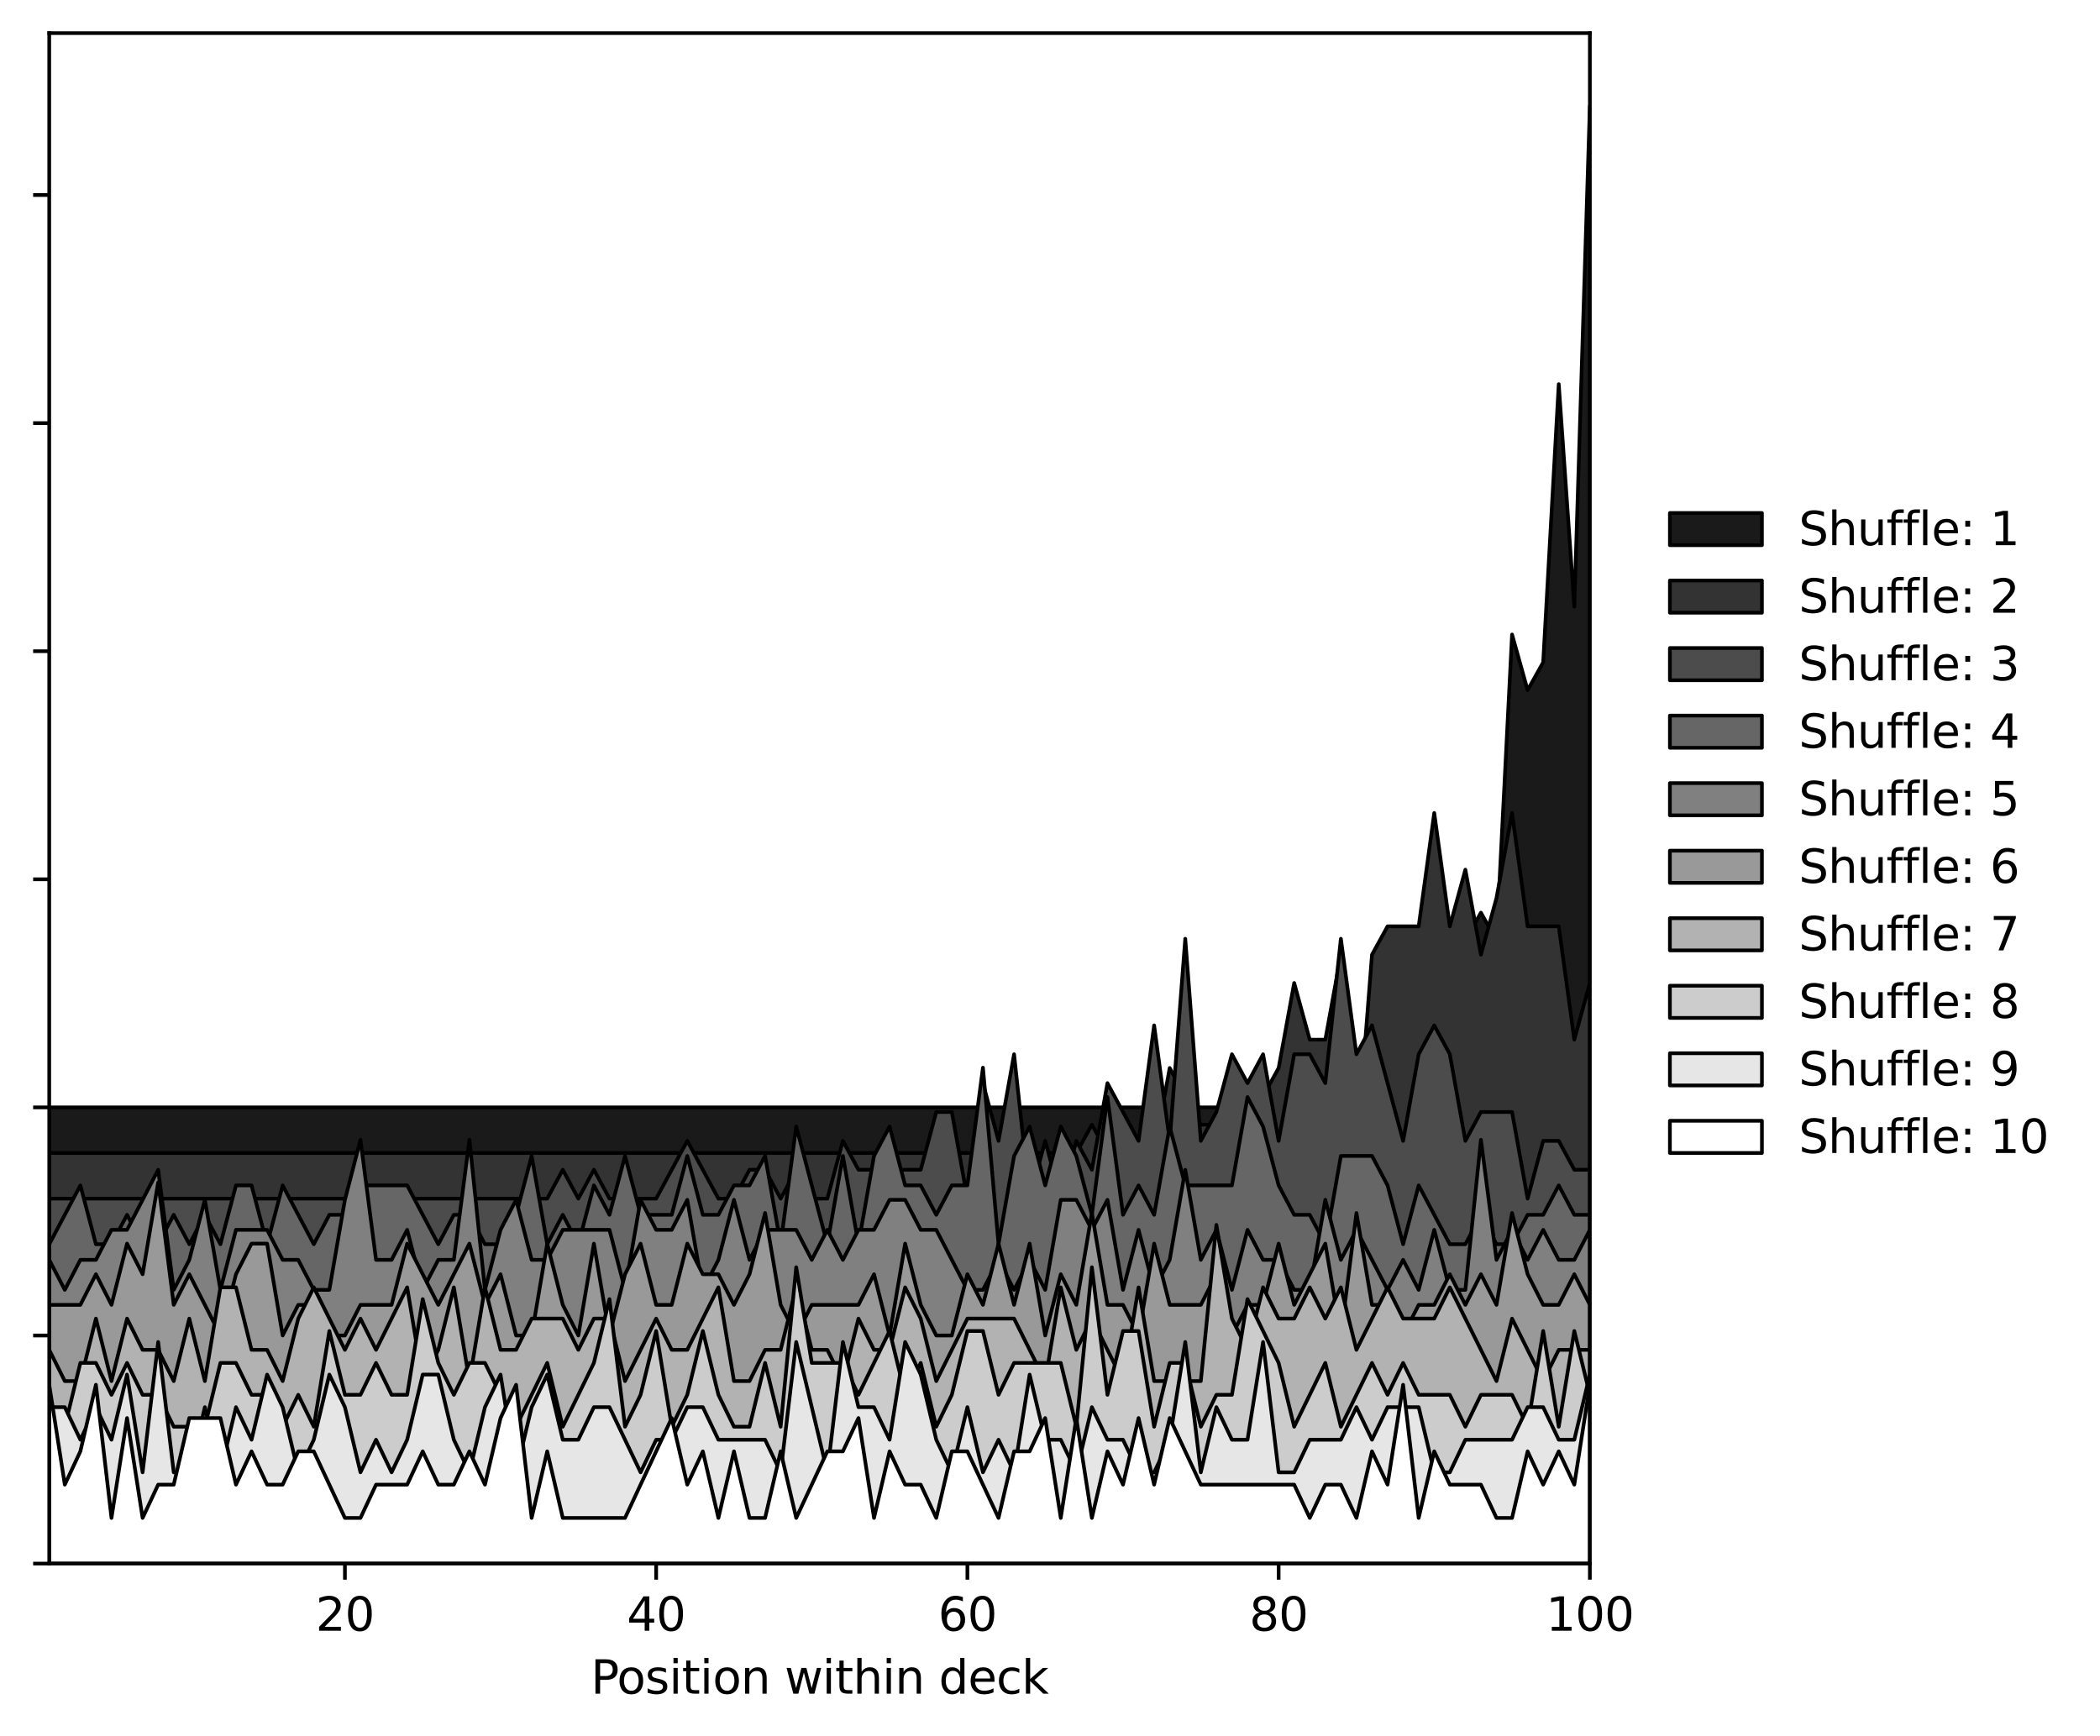 <?xml version="1.0" encoding="utf-8" standalone="no"?>
<!DOCTYPE svg PUBLIC "-//W3C//DTD SVG 1.1//EN"
  "http://www.w3.org/Graphics/SVG/1.1/DTD/svg11.dtd">
<svg xmlns:xlink="http://www.w3.org/1999/xlink" width="456.359pt" height="377.396pt" viewBox="0 0 456.359 377.396" xmlns="http://www.w3.org/2000/svg" version="1.1">
 <defs>
  <style type="text/css">*{stroke-linejoin: round; stroke-linecap: butt}</style>
 </defs>
 <g id="figure_1">
  <g id="patch_1">
   <path d="M 0 377.396 
L 456.359 377.396 
L 456.359 0 
L 0 0 
z
" style="fill: #ffffff"/>
  </g>
  <g id="axes_1">
   <g id="patch_2">
    <path d="M 10.7 339.84 
L 345.5 339.84 
L 345.5 7.2 
L 10.7 7.2 
z
" style="fill: #ffffff"/>
   </g>
   <g id="PolyCollection_1">
    <defs>
     <path id="m1e572c70dc" d="M 10.7 -37.556 
L 10.7 -136.707 
L 14.082 -136.707 
L 17.464 -136.707 
L 20.845 -136.707 
L 24.227 -136.707 
L 27.609 -136.707 
L 30.991 -136.707 
L 34.373 -136.707 
L 37.755 -136.707 
L 41.136 -136.707 
L 44.518 -136.707 
L 47.9 -136.707 
L 51.282 -136.707 
L 54.664 -136.707 
L 58.045 -136.707 
L 61.427 -136.707 
L 64.809 -136.707 
L 68.191 -136.707 
L 71.573 -136.707 
L 74.955 -136.707 
L 78.336 -136.707 
L 81.718 -136.707 
L 85.1 -136.707 
L 88.482 -136.707 
L 91.864 -136.707 
L 95.245 -136.707 
L 98.627 -136.707 
L 102.009 -136.707 
L 105.391 -136.707 
L 108.773 -136.707 
L 112.155 -136.707 
L 115.536 -136.707 
L 118.918 -136.707 
L 122.3 -136.707 
L 125.682 -136.707 
L 129.064 -136.707 
L 132.445 -136.707 
L 135.827 -136.707 
L 139.209 -136.707 
L 142.591 -136.707 
L 145.973 -136.707 
L 149.355 -136.707 
L 152.736 -136.707 
L 156.118 -136.707 
L 159.5 -136.707 
L 162.882 -136.707 
L 166.264 -136.707 
L 169.645 -136.707 
L 173.027 -136.707 
L 176.409 -136.707 
L 179.791 -136.707 
L 183.173 -136.707 
L 186.555 -136.707 
L 189.936 -136.707 
L 193.318 -136.707 
L 196.7 -136.707 
L 200.082 -136.707 
L 203.464 -136.707 
L 206.845 -136.707 
L 210.227 -136.707 
L 213.609 -136.707 
L 216.991 -136.707 
L 220.373 -136.707 
L 223.755 -136.707 
L 227.136 -136.707 
L 230.518 -136.707 
L 233.9 -136.707 
L 237.282 -136.707 
L 240.664 -136.707 
L 244.045 -136.707 
L 247.427 -136.707 
L 250.809 -136.707 
L 254.191 -136.707 
L 257.573 -136.707 
L 260.955 -136.707 
L 264.336 -136.707 
L 267.718 -136.707 
L 271.1 -136.707 
L 274.482 -136.707 
L 277.864 -136.707 
L 281.245 -136.707 
L 284.627 -136.707 
L 288.009 -136.707 
L 291.391 -142.753 
L 294.773 -136.707 
L 298.155 -142.753 
L 301.536 -142.753 
L 304.918 -142.753 
L 308.3 -160.891 
L 311.682 -154.845 
L 315.064 -172.982 
L 318.445 -172.982 
L 321.827 -179.028 
L 325.209 -172.982 
L 328.591 -239.486 
L 331.973 -227.394 
L 335.355 -233.44 
L 338.736 -293.898 
L 342.118 -245.532 
L 345.5 -354.356 
L 345.5 -37.556 
L 345.5 -37.556 
L 342.118 -37.556 
L 338.736 -37.556 
L 335.355 -37.556 
L 331.973 -37.556 
L 328.591 -37.556 
L 325.209 -37.556 
L 321.827 -37.556 
L 318.445 -37.556 
L 315.064 -37.556 
L 311.682 -37.556 
L 308.3 -37.556 
L 304.918 -37.556 
L 301.536 -37.556 
L 298.155 -37.556 
L 294.773 -37.556 
L 291.391 -37.556 
L 288.009 -37.556 
L 284.627 -37.556 
L 281.245 -37.556 
L 277.864 -37.556 
L 274.482 -37.556 
L 271.1 -37.556 
L 267.718 -37.556 
L 264.336 -37.556 
L 260.955 -37.556 
L 257.573 -37.556 
L 254.191 -37.556 
L 250.809 -37.556 
L 247.427 -37.556 
L 244.045 -37.556 
L 240.664 -37.556 
L 237.282 -37.556 
L 233.9 -37.556 
L 230.518 -37.556 
L 227.136 -37.556 
L 223.755 -37.556 
L 220.373 -37.556 
L 216.991 -37.556 
L 213.609 -37.556 
L 210.227 -37.556 
L 206.845 -37.556 
L 203.464 -37.556 
L 200.082 -37.556 
L 196.7 -37.556 
L 193.318 -37.556 
L 189.936 -37.556 
L 186.555 -37.556 
L 183.173 -37.556 
L 179.791 -37.556 
L 176.409 -37.556 
L 173.027 -37.556 
L 169.645 -37.556 
L 166.264 -37.556 
L 162.882 -37.556 
L 159.5 -37.556 
L 156.118 -37.556 
L 152.736 -37.556 
L 149.355 -37.556 
L 145.973 -37.556 
L 142.591 -37.556 
L 139.209 -37.556 
L 135.827 -37.556 
L 132.445 -37.556 
L 129.064 -37.556 
L 125.682 -37.556 
L 122.3 -37.556 
L 118.918 -37.556 
L 115.536 -37.556 
L 112.155 -37.556 
L 108.773 -37.556 
L 105.391 -37.556 
L 102.009 -37.556 
L 98.627 -37.556 
L 95.245 -37.556 
L 91.864 -37.556 
L 88.482 -37.556 
L 85.1 -37.556 
L 81.718 -37.556 
L 78.336 -37.556 
L 74.955 -37.556 
L 71.573 -37.556 
L 68.191 -37.556 
L 64.809 -37.556 
L 61.427 -37.556 
L 58.045 -37.556 
L 54.664 -37.556 
L 51.282 -37.556 
L 47.9 -37.556 
L 44.518 -37.556 
L 41.136 -37.556 
L 37.755 -37.556 
L 34.373 -37.556 
L 30.991 -37.556 
L 27.609 -37.556 
L 24.227 -37.556 
L 20.845 -37.556 
L 17.464 -37.556 
L 14.082 -37.556 
L 10.7 -37.556 
z
" style="stroke: #000000; stroke-width: 0.8"/>
    </defs>
    <g clip-path="url(#pdb95f2ab37)">
     <use xlink:href="#m1e572c70dc" x="0" y="377.396" style="fill: #1a1a1a; stroke: #000000; stroke-width: 0.8"/>
    </g>
   </g>
   <g id="PolyCollection_2">
    <defs>
     <path id="m850f082245" d="M 10.7 -37.556 
L 10.7 -126.792 
L 14.082 -126.792 
L 17.464 -126.792 
L 20.845 -126.792 
L 24.227 -126.792 
L 27.609 -126.792 
L 30.991 -126.792 
L 34.373 -126.792 
L 37.755 -126.792 
L 41.136 -126.792 
L 44.518 -126.792 
L 47.9 -126.792 
L 51.282 -126.792 
L 54.664 -126.792 
L 58.045 -126.792 
L 61.427 -126.792 
L 64.809 -126.792 
L 68.191 -126.792 
L 71.573 -126.792 
L 74.955 -126.792 
L 78.336 -126.792 
L 81.718 -126.792 
L 85.1 -126.792 
L 88.482 -126.792 
L 91.864 -126.792 
L 95.245 -126.792 
L 98.627 -126.792 
L 102.009 -126.792 
L 105.391 -126.792 
L 108.773 -126.792 
L 112.155 -126.792 
L 115.536 -126.792 
L 118.918 -126.792 
L 122.3 -126.792 
L 125.682 -126.792 
L 129.064 -126.792 
L 132.445 -126.792 
L 135.827 -126.792 
L 139.209 -126.792 
L 142.591 -126.792 
L 145.973 -126.792 
L 149.355 -126.792 
L 152.736 -126.792 
L 156.118 -126.792 
L 159.5 -126.792 
L 162.882 -126.792 
L 166.264 -126.792 
L 169.645 -126.792 
L 173.027 -126.792 
L 176.409 -126.792 
L 179.791 -126.792 
L 183.173 -126.792 
L 186.555 -126.792 
L 189.936 -126.792 
L 193.318 -126.792 
L 196.7 -126.792 
L 200.082 -126.792 
L 203.464 -126.792 
L 206.845 -126.792 
L 210.227 -126.792 
L 213.609 -126.792 
L 216.991 -126.792 
L 220.373 -126.792 
L 223.755 -126.792 
L 227.136 -126.792 
L 230.518 -126.792 
L 233.9 -126.792 
L 237.282 -132.951 
L 240.664 -126.792 
L 244.045 -132.951 
L 247.427 -126.792 
L 250.809 -126.792 
L 254.191 -145.268 
L 257.573 -139.109 
L 260.955 -132.951 
L 264.336 -132.951 
L 267.718 -139.109 
L 271.1 -132.951 
L 274.482 -139.109 
L 277.864 -145.268 
L 281.245 -163.743 
L 284.627 -151.426 
L 288.009 -151.426 
L 291.391 -169.901 
L 294.773 -126.792 
L 298.155 -169.901 
L 301.536 -176.06 
L 304.918 -176.06 
L 308.3 -176.06 
L 311.682 -200.694 
L 315.064 -176.06 
L 318.445 -188.377 
L 321.827 -169.901 
L 325.209 -182.218 
L 328.591 -200.694 
L 331.973 -176.06 
L 335.355 -176.06 
L 338.736 -176.06 
L 342.118 -151.426 
L 345.5 -163.743 
L 345.5 -37.556 
L 345.5 -37.556 
L 342.118 -37.556 
L 338.736 -37.556 
L 335.355 -37.556 
L 331.973 -37.556 
L 328.591 -37.556 
L 325.209 -37.556 
L 321.827 -37.556 
L 318.445 -37.556 
L 315.064 -37.556 
L 311.682 -37.556 
L 308.3 -37.556 
L 304.918 -37.556 
L 301.536 -37.556 
L 298.155 -37.556 
L 294.773 -37.556 
L 291.391 -37.556 
L 288.009 -37.556 
L 284.627 -37.556 
L 281.245 -37.556 
L 277.864 -37.556 
L 274.482 -37.556 
L 271.1 -37.556 
L 267.718 -37.556 
L 264.336 -37.556 
L 260.955 -37.556 
L 257.573 -37.556 
L 254.191 -37.556 
L 250.809 -37.556 
L 247.427 -37.556 
L 244.045 -37.556 
L 240.664 -37.556 
L 237.282 -37.556 
L 233.9 -37.556 
L 230.518 -37.556 
L 227.136 -37.556 
L 223.755 -37.556 
L 220.373 -37.556 
L 216.991 -37.556 
L 213.609 -37.556 
L 210.227 -37.556 
L 206.845 -37.556 
L 203.464 -37.556 
L 200.082 -37.556 
L 196.7 -37.556 
L 193.318 -37.556 
L 189.936 -37.556 
L 186.555 -37.556 
L 183.173 -37.556 
L 179.791 -37.556 
L 176.409 -37.556 
L 173.027 -37.556 
L 169.645 -37.556 
L 166.264 -37.556 
L 162.882 -37.556 
L 159.5 -37.556 
L 156.118 -37.556 
L 152.736 -37.556 
L 149.355 -37.556 
L 145.973 -37.556 
L 142.591 -37.556 
L 139.209 -37.556 
L 135.827 -37.556 
L 132.445 -37.556 
L 129.064 -37.556 
L 125.682 -37.556 
L 122.3 -37.556 
L 118.918 -37.556 
L 115.536 -37.556 
L 112.155 -37.556 
L 108.773 -37.556 
L 105.391 -37.556 
L 102.009 -37.556 
L 98.627 -37.556 
L 95.245 -37.556 
L 91.864 -37.556 
L 88.482 -37.556 
L 85.1 -37.556 
L 81.718 -37.556 
L 78.336 -37.556 
L 74.955 -37.556 
L 71.573 -37.556 
L 68.191 -37.556 
L 64.809 -37.556 
L 61.427 -37.556 
L 58.045 -37.556 
L 54.664 -37.556 
L 51.282 -37.556 
L 47.9 -37.556 
L 44.518 -37.556 
L 41.136 -37.556 
L 37.755 -37.556 
L 34.373 -37.556 
L 30.991 -37.556 
L 27.609 -37.556 
L 24.227 -37.556 
L 20.845 -37.556 
L 17.464 -37.556 
L 14.082 -37.556 
L 10.7 -37.556 
z
" style="stroke: #000000; stroke-width: 0.8"/>
    </defs>
    <g clip-path="url(#pdb95f2ab37)">
     <use xlink:href="#m850f082245" x="0" y="377.396" style="fill: #333333; stroke: #000000; stroke-width: 0.8"/>
    </g>
   </g>
   <g id="PolyCollection_3">
    <defs>
     <path id="mff6de2b160" d="M 10.7 -37.556 
L 10.7 -116.877 
L 14.082 -116.877 
L 17.464 -116.877 
L 20.845 -116.877 
L 24.227 -116.877 
L 27.609 -116.877 
L 30.991 -116.877 
L 34.373 -116.877 
L 37.755 -116.877 
L 41.136 -116.877 
L 44.518 -116.877 
L 47.9 -116.877 
L 51.282 -116.877 
L 54.664 -116.877 
L 58.045 -116.877 
L 61.427 -116.877 
L 64.809 -116.877 
L 68.191 -116.877 
L 71.573 -116.877 
L 74.955 -116.877 
L 78.336 -116.877 
L 81.718 -116.877 
L 85.1 -116.877 
L 88.482 -116.877 
L 91.864 -116.877 
L 95.245 -116.877 
L 98.627 -116.877 
L 102.009 -116.877 
L 105.391 -116.877 
L 108.773 -116.877 
L 112.155 -116.877 
L 115.536 -116.877 
L 118.918 -116.877 
L 122.3 -123.153 
L 125.682 -116.877 
L 129.064 -123.153 
L 132.445 -116.877 
L 135.827 -116.877 
L 139.209 -116.877 
L 142.591 -116.877 
L 145.973 -123.153 
L 149.355 -129.428 
L 152.736 -123.153 
L 156.118 -116.877 
L 159.5 -116.877 
L 162.882 -123.153 
L 166.264 -123.153 
L 169.645 -116.877 
L 173.027 -123.153 
L 176.409 -116.877 
L 179.791 -116.877 
L 183.173 -129.428 
L 186.555 -123.153 
L 189.936 -123.153 
L 193.318 -123.153 
L 196.7 -123.153 
L 200.082 -123.153 
L 203.464 -135.703 
L 206.845 -135.703 
L 210.227 -116.877 
L 213.609 -141.979 
L 216.991 -129.428 
L 220.373 -148.254 
L 223.755 -116.877 
L 227.136 -129.428 
L 230.518 -116.877 
L 233.9 -129.428 
L 237.282 -123.153 
L 240.664 -141.979 
L 244.045 -135.703 
L 247.427 -129.428 
L 250.809 -154.53 
L 254.191 -129.428 
L 257.573 -173.356 
L 260.955 -129.428 
L 264.336 -135.703 
L 267.718 -148.254 
L 271.1 -141.979 
L 274.482 -148.254 
L 277.864 -129.428 
L 281.245 -148.254 
L 284.627 -148.254 
L 288.009 -141.979 
L 291.391 -173.356 
L 294.773 -148.254 
L 298.155 -154.53 
L 301.536 -141.979 
L 304.918 -129.428 
L 308.3 -148.254 
L 311.682 -154.53 
L 315.064 -148.254 
L 318.445 -129.428 
L 321.827 -135.703 
L 325.209 -135.703 
L 328.591 -135.703 
L 331.973 -116.877 
L 335.355 -129.428 
L 338.736 -129.428 
L 342.118 -123.153 
L 345.5 -123.153 
L 345.5 -37.556 
L 345.5 -37.556 
L 342.118 -37.556 
L 338.736 -37.556 
L 335.355 -37.556 
L 331.973 -37.556 
L 328.591 -37.556 
L 325.209 -37.556 
L 321.827 -37.556 
L 318.445 -37.556 
L 315.064 -37.556 
L 311.682 -37.556 
L 308.3 -37.556 
L 304.918 -37.556 
L 301.536 -37.556 
L 298.155 -37.556 
L 294.773 -37.556 
L 291.391 -37.556 
L 288.009 -37.556 
L 284.627 -37.556 
L 281.245 -37.556 
L 277.864 -37.556 
L 274.482 -37.556 
L 271.1 -37.556 
L 267.718 -37.556 
L 264.336 -37.556 
L 260.955 -37.556 
L 257.573 -37.556 
L 254.191 -37.556 
L 250.809 -37.556 
L 247.427 -37.556 
L 244.045 -37.556 
L 240.664 -37.556 
L 237.282 -37.556 
L 233.9 -37.556 
L 230.518 -37.556 
L 227.136 -37.556 
L 223.755 -37.556 
L 220.373 -37.556 
L 216.991 -37.556 
L 213.609 -37.556 
L 210.227 -37.556 
L 206.845 -37.556 
L 203.464 -37.556 
L 200.082 -37.556 
L 196.7 -37.556 
L 193.318 -37.556 
L 189.936 -37.556 
L 186.555 -37.556 
L 183.173 -37.556 
L 179.791 -37.556 
L 176.409 -37.556 
L 173.027 -37.556 
L 169.645 -37.556 
L 166.264 -37.556 
L 162.882 -37.556 
L 159.5 -37.556 
L 156.118 -37.556 
L 152.736 -37.556 
L 149.355 -37.556 
L 145.973 -37.556 
L 142.591 -37.556 
L 139.209 -37.556 
L 135.827 -37.556 
L 132.445 -37.556 
L 129.064 -37.556 
L 125.682 -37.556 
L 122.3 -37.556 
L 118.918 -37.556 
L 115.536 -37.556 
L 112.155 -37.556 
L 108.773 -37.556 
L 105.391 -37.556 
L 102.009 -37.556 
L 98.627 -37.556 
L 95.245 -37.556 
L 91.864 -37.556 
L 88.482 -37.556 
L 85.1 -37.556 
L 81.718 -37.556 
L 78.336 -37.556 
L 74.955 -37.556 
L 71.573 -37.556 
L 68.191 -37.556 
L 64.809 -37.556 
L 61.427 -37.556 
L 58.045 -37.556 
L 54.664 -37.556 
L 51.282 -37.556 
L 47.9 -37.556 
L 44.518 -37.556 
L 41.136 -37.556 
L 37.755 -37.556 
L 34.373 -37.556 
L 30.991 -37.556 
L 27.609 -37.556 
L 24.227 -37.556 
L 20.845 -37.556 
L 17.464 -37.556 
L 14.082 -37.556 
L 10.7 -37.556 
z
" style="stroke: #000000; stroke-width: 0.8"/>
    </defs>
    <g clip-path="url(#pdb95f2ab37)">
     <use xlink:href="#mff6de2b160" x="0" y="377.396" style="fill: #4c4c4c; stroke: #000000; stroke-width: 0.8"/>
    </g>
   </g>
   <g id="PolyCollection_4">
    <defs>
     <path id="mf372d83495" d="M 10.7 -37.556 
L 10.7 -106.962 
L 14.082 -113.359 
L 17.464 -119.756 
L 20.845 -106.962 
L 24.227 -106.962 
L 27.609 -113.359 
L 30.991 -106.962 
L 34.373 -106.962 
L 37.755 -113.359 
L 41.136 -106.962 
L 44.518 -113.359 
L 47.9 -106.962 
L 51.282 -119.756 
L 54.664 -119.756 
L 58.045 -106.962 
L 61.427 -119.756 
L 64.809 -113.359 
L 68.191 -106.962 
L 71.573 -113.359 
L 74.955 -113.359 
L 78.336 -119.756 
L 81.718 -119.756 
L 85.1 -119.756 
L 88.482 -119.756 
L 91.864 -113.359 
L 95.245 -106.962 
L 98.627 -113.359 
L 102.009 -113.359 
L 105.391 -106.962 
L 108.773 -106.962 
L 112.155 -113.359 
L 115.536 -126.153 
L 118.918 -106.962 
L 122.3 -113.359 
L 125.682 -106.962 
L 129.064 -119.756 
L 132.445 -113.359 
L 135.827 -126.153 
L 139.209 -113.359 
L 142.591 -113.359 
L 145.973 -113.359 
L 149.355 -126.153 
L 152.736 -113.359 
L 156.118 -113.359 
L 159.5 -119.756 
L 162.882 -119.756 
L 166.264 -126.153 
L 169.645 -106.962 
L 173.027 -132.549 
L 176.409 -119.756 
L 179.791 -106.962 
L 183.173 -126.153 
L 186.555 -106.962 
L 189.936 -126.153 
L 193.318 -132.549 
L 196.7 -119.756 
L 200.082 -119.756 
L 203.464 -113.359 
L 206.845 -119.756 
L 210.227 -119.756 
L 213.609 -145.343 
L 216.991 -106.962 
L 220.373 -126.153 
L 223.755 -132.549 
L 227.136 -119.756 
L 230.518 -132.549 
L 233.9 -126.153 
L 237.282 -113.359 
L 240.664 -138.946 
L 244.045 -113.359 
L 247.427 -119.756 
L 250.809 -113.359 
L 254.191 -132.549 
L 257.573 -119.756 
L 260.955 -119.756 
L 264.336 -119.756 
L 267.718 -119.756 
L 271.1 -138.946 
L 274.482 -132.549 
L 277.864 -119.756 
L 281.245 -113.359 
L 284.627 -113.359 
L 288.009 -106.962 
L 291.391 -126.153 
L 294.773 -126.153 
L 298.155 -126.153 
L 301.536 -119.756 
L 304.918 -106.962 
L 308.3 -119.756 
L 311.682 -113.359 
L 315.064 -106.962 
L 318.445 -106.962 
L 321.827 -113.359 
L 325.209 -106.962 
L 328.591 -106.962 
L 331.973 -113.359 
L 335.355 -113.359 
L 338.736 -119.756 
L 342.118 -113.359 
L 345.5 -113.359 
L 345.5 -37.556 
L 345.5 -37.556 
L 342.118 -37.556 
L 338.736 -37.556 
L 335.355 -37.556 
L 331.973 -37.556 
L 328.591 -37.556 
L 325.209 -37.556 
L 321.827 -37.556 
L 318.445 -37.556 
L 315.064 -37.556 
L 311.682 -37.556 
L 308.3 -37.556 
L 304.918 -37.556 
L 301.536 -37.556 
L 298.155 -37.556 
L 294.773 -37.556 
L 291.391 -37.556 
L 288.009 -37.556 
L 284.627 -37.556 
L 281.245 -37.556 
L 277.864 -37.556 
L 274.482 -37.556 
L 271.1 -37.556 
L 267.718 -37.556 
L 264.336 -37.556 
L 260.955 -37.556 
L 257.573 -37.556 
L 254.191 -37.556 
L 250.809 -37.556 
L 247.427 -37.556 
L 244.045 -37.556 
L 240.664 -37.556 
L 237.282 -37.556 
L 233.9 -37.556 
L 230.518 -37.556 
L 227.136 -37.556 
L 223.755 -37.556 
L 220.373 -37.556 
L 216.991 -37.556 
L 213.609 -37.556 
L 210.227 -37.556 
L 206.845 -37.556 
L 203.464 -37.556 
L 200.082 -37.556 
L 196.7 -37.556 
L 193.318 -37.556 
L 189.936 -37.556 
L 186.555 -37.556 
L 183.173 -37.556 
L 179.791 -37.556 
L 176.409 -37.556 
L 173.027 -37.556 
L 169.645 -37.556 
L 166.264 -37.556 
L 162.882 -37.556 
L 159.5 -37.556 
L 156.118 -37.556 
L 152.736 -37.556 
L 149.355 -37.556 
L 145.973 -37.556 
L 142.591 -37.556 
L 139.209 -37.556 
L 135.827 -37.556 
L 132.445 -37.556 
L 129.064 -37.556 
L 125.682 -37.556 
L 122.3 -37.556 
L 118.918 -37.556 
L 115.536 -37.556 
L 112.155 -37.556 
L 108.773 -37.556 
L 105.391 -37.556 
L 102.009 -37.556 
L 98.627 -37.556 
L 95.245 -37.556 
L 91.864 -37.556 
L 88.482 -37.556 
L 85.1 -37.556 
L 81.718 -37.556 
L 78.336 -37.556 
L 74.955 -37.556 
L 71.573 -37.556 
L 68.191 -37.556 
L 64.809 -37.556 
L 61.427 -37.556 
L 58.045 -37.556 
L 54.664 -37.556 
L 51.282 -37.556 
L 47.9 -37.556 
L 44.518 -37.556 
L 41.136 -37.556 
L 37.755 -37.556 
L 34.373 -37.556 
L 30.991 -37.556 
L 27.609 -37.556 
L 24.227 -37.556 
L 20.845 -37.556 
L 17.464 -37.556 
L 14.082 -37.556 
L 10.7 -37.556 
z
" style="stroke: #000000; stroke-width: 0.8"/>
    </defs>
    <g clip-path="url(#pdb95f2ab37)">
     <use xlink:href="#mf372d83495" x="0" y="377.396" style="fill: #666666; stroke: #000000; stroke-width: 0.8"/>
    </g>
   </g>
   <g id="PolyCollection_5">
    <defs>
     <path id="m94aa94e660" d="M 10.7 -37.556 
L 10.7 -103.57 
L 14.082 -97.047 
L 17.464 -103.57 
L 20.845 -103.57 
L 24.227 -110.093 
L 27.609 -110.093 
L 30.991 -116.616 
L 34.373 -123.139 
L 37.755 -97.047 
L 41.136 -103.57 
L 44.518 -116.616 
L 47.9 -97.047 
L 51.282 -110.093 
L 54.664 -110.093 
L 58.045 -110.093 
L 61.427 -103.57 
L 64.809 -103.57 
L 68.191 -97.047 
L 71.573 -97.047 
L 74.955 -116.616 
L 78.336 -129.662 
L 81.718 -103.57 
L 85.1 -103.57 
L 88.482 -110.093 
L 91.864 -97.047 
L 95.245 -103.57 
L 98.627 -103.57 
L 102.009 -129.662 
L 105.391 -97.047 
L 108.773 -110.093 
L 112.155 -116.616 
L 115.536 -103.57 
L 118.918 -103.57 
L 122.3 -110.093 
L 125.682 -110.093 
L 129.064 -110.093 
L 132.445 -110.093 
L 135.827 -97.047 
L 139.209 -116.616 
L 142.591 -110.093 
L 145.973 -110.093 
L 149.355 -116.616 
L 152.736 -97.047 
L 156.118 -103.57 
L 159.5 -116.616 
L 162.882 -103.57 
L 166.264 -110.093 
L 169.645 -110.093 
L 173.027 -110.093 
L 176.409 -103.57 
L 179.791 -110.093 
L 183.173 -103.57 
L 186.555 -110.093 
L 189.936 -110.093 
L 193.318 -116.616 
L 196.7 -116.616 
L 200.082 -110.093 
L 203.464 -110.093 
L 206.845 -103.57 
L 210.227 -97.047 
L 213.609 -97.047 
L 216.991 -103.57 
L 220.373 -97.047 
L 223.755 -103.57 
L 227.136 -97.047 
L 230.518 -116.616 
L 233.9 -116.616 
L 237.282 -110.093 
L 240.664 -116.616 
L 244.045 -97.047 
L 247.427 -110.093 
L 250.809 -97.047 
L 254.191 -103.57 
L 257.573 -123.139 
L 260.955 -103.57 
L 264.336 -110.093 
L 267.718 -97.047 
L 271.1 -110.093 
L 274.482 -103.57 
L 277.864 -103.57 
L 281.245 -97.047 
L 284.627 -97.047 
L 288.009 -116.616 
L 291.391 -103.57 
L 294.773 -110.093 
L 298.155 -103.57 
L 301.536 -97.047 
L 304.918 -103.57 
L 308.3 -97.047 
L 311.682 -110.093 
L 315.064 -97.047 
L 318.445 -97.047 
L 321.827 -129.662 
L 325.209 -103.57 
L 328.591 -110.093 
L 331.973 -103.57 
L 335.355 -110.093 
L 338.736 -103.57 
L 342.118 -103.57 
L 345.5 -110.093 
L 345.5 -37.556 
L 345.5 -37.556 
L 342.118 -37.556 
L 338.736 -37.556 
L 335.355 -37.556 
L 331.973 -37.556 
L 328.591 -37.556 
L 325.209 -37.556 
L 321.827 -37.556 
L 318.445 -37.556 
L 315.064 -37.556 
L 311.682 -37.556 
L 308.3 -37.556 
L 304.918 -37.556 
L 301.536 -37.556 
L 298.155 -37.556 
L 294.773 -37.556 
L 291.391 -37.556 
L 288.009 -37.556 
L 284.627 -37.556 
L 281.245 -37.556 
L 277.864 -37.556 
L 274.482 -37.556 
L 271.1 -37.556 
L 267.718 -37.556 
L 264.336 -37.556 
L 260.955 -37.556 
L 257.573 -37.556 
L 254.191 -37.556 
L 250.809 -37.556 
L 247.427 -37.556 
L 244.045 -37.556 
L 240.664 -37.556 
L 237.282 -37.556 
L 233.9 -37.556 
L 230.518 -37.556 
L 227.136 -37.556 
L 223.755 -37.556 
L 220.373 -37.556 
L 216.991 -37.556 
L 213.609 -37.556 
L 210.227 -37.556 
L 206.845 -37.556 
L 203.464 -37.556 
L 200.082 -37.556 
L 196.7 -37.556 
L 193.318 -37.556 
L 189.936 -37.556 
L 186.555 -37.556 
L 183.173 -37.556 
L 179.791 -37.556 
L 176.409 -37.556 
L 173.027 -37.556 
L 169.645 -37.556 
L 166.264 -37.556 
L 162.882 -37.556 
L 159.5 -37.556 
L 156.118 -37.556 
L 152.736 -37.556 
L 149.355 -37.556 
L 145.973 -37.556 
L 142.591 -37.556 
L 139.209 -37.556 
L 135.827 -37.556 
L 132.445 -37.556 
L 129.064 -37.556 
L 125.682 -37.556 
L 122.3 -37.556 
L 118.918 -37.556 
L 115.536 -37.556 
L 112.155 -37.556 
L 108.773 -37.556 
L 105.391 -37.556 
L 102.009 -37.556 
L 98.627 -37.556 
L 95.245 -37.556 
L 91.864 -37.556 
L 88.482 -37.556 
L 85.1 -37.556 
L 81.718 -37.556 
L 78.336 -37.556 
L 74.955 -37.556 
L 71.573 -37.556 
L 68.191 -37.556 
L 64.809 -37.556 
L 61.427 -37.556 
L 58.045 -37.556 
L 54.664 -37.556 
L 51.282 -37.556 
L 47.9 -37.556 
L 44.518 -37.556 
L 41.136 -37.556 
L 37.755 -37.556 
L 34.373 -37.556 
L 30.991 -37.556 
L 27.609 -37.556 
L 24.227 -37.556 
L 20.845 -37.556 
L 17.464 -37.556 
L 14.082 -37.556 
L 10.7 -37.556 
z
" style="stroke: #000000; stroke-width: 0.8"/>
    </defs>
    <g clip-path="url(#pdb95f2ab37)">
     <use xlink:href="#m94aa94e660" x="0" y="377.396" style="fill: #808080; stroke: #000000; stroke-width: 0.8"/>
    </g>
   </g>
   <g id="PolyCollection_6">
    <defs>
     <path id="m5e972696fb" d="M 10.7 -37.556 
L 10.7 -93.786 
L 14.082 -93.786 
L 17.464 -93.786 
L 20.845 -100.441 
L 24.227 -93.786 
L 27.609 -107.095 
L 30.991 -100.441 
L 34.373 -120.404 
L 37.755 -93.786 
L 41.136 -100.441 
L 44.518 -93.786 
L 47.9 -87.132 
L 51.282 -100.441 
L 54.664 -107.095 
L 58.045 -107.095 
L 61.427 -87.132 
L 64.809 -93.786 
L 68.191 -93.786 
L 71.573 -87.132 
L 74.955 -87.132 
L 78.336 -93.786 
L 81.718 -93.786 
L 85.1 -93.786 
L 88.482 -107.095 
L 91.864 -100.441 
L 95.245 -93.786 
L 98.627 -100.441 
L 102.009 -107.095 
L 105.391 -93.786 
L 108.773 -100.441 
L 112.155 -87.132 
L 115.536 -87.132 
L 118.918 -107.095 
L 122.3 -93.786 
L 125.682 -87.132 
L 129.064 -107.095 
L 132.445 -87.132 
L 135.827 -100.441 
L 139.209 -107.095 
L 142.591 -93.786 
L 145.973 -93.786 
L 149.355 -107.095 
L 152.736 -100.441 
L 156.118 -100.441 
L 159.5 -93.786 
L 162.882 -100.441 
L 166.264 -113.75 
L 169.645 -93.786 
L 173.027 -87.132 
L 176.409 -93.786 
L 179.791 -93.786 
L 183.173 -93.786 
L 186.555 -93.786 
L 189.936 -100.441 
L 193.318 -87.132 
L 196.7 -107.095 
L 200.082 -93.786 
L 203.464 -87.132 
L 206.845 -87.132 
L 210.227 -100.441 
L 213.609 -93.786 
L 216.991 -107.095 
L 220.373 -93.786 
L 223.755 -107.095 
L 227.136 -87.132 
L 230.518 -100.441 
L 233.9 -93.786 
L 237.282 -113.75 
L 240.664 -93.786 
L 244.045 -93.786 
L 247.427 -87.132 
L 250.809 -107.095 
L 254.191 -93.786 
L 257.573 -93.786 
L 260.955 -93.786 
L 264.336 -100.441 
L 267.718 -87.132 
L 271.1 -93.786 
L 274.482 -93.786 
L 277.864 -107.095 
L 281.245 -93.786 
L 284.627 -100.441 
L 288.009 -107.095 
L 291.391 -87.132 
L 294.773 -113.75 
L 298.155 -93.786 
L 301.536 -93.786 
L 304.918 -87.132 
L 308.3 -93.786 
L 311.682 -93.786 
L 315.064 -100.441 
L 318.445 -93.786 
L 321.827 -100.441 
L 325.209 -93.786 
L 328.591 -113.75 
L 331.973 -100.441 
L 335.355 -93.786 
L 338.736 -93.786 
L 342.118 -100.441 
L 345.5 -93.786 
L 345.5 -37.556 
L 345.5 -37.556 
L 342.118 -37.556 
L 338.736 -37.556 
L 335.355 -37.556 
L 331.973 -37.556 
L 328.591 -37.556 
L 325.209 -37.556 
L 321.827 -37.556 
L 318.445 -37.556 
L 315.064 -37.556 
L 311.682 -37.556 
L 308.3 -37.556 
L 304.918 -37.556 
L 301.536 -37.556 
L 298.155 -37.556 
L 294.773 -37.556 
L 291.391 -37.556 
L 288.009 -37.556 
L 284.627 -37.556 
L 281.245 -37.556 
L 277.864 -37.556 
L 274.482 -37.556 
L 271.1 -37.556 
L 267.718 -37.556 
L 264.336 -37.556 
L 260.955 -37.556 
L 257.573 -37.556 
L 254.191 -37.556 
L 250.809 -37.556 
L 247.427 -37.556 
L 244.045 -37.556 
L 240.664 -37.556 
L 237.282 -37.556 
L 233.9 -37.556 
L 230.518 -37.556 
L 227.136 -37.556 
L 223.755 -37.556 
L 220.373 -37.556 
L 216.991 -37.556 
L 213.609 -37.556 
L 210.227 -37.556 
L 206.845 -37.556 
L 203.464 -37.556 
L 200.082 -37.556 
L 196.7 -37.556 
L 193.318 -37.556 
L 189.936 -37.556 
L 186.555 -37.556 
L 183.173 -37.556 
L 179.791 -37.556 
L 176.409 -37.556 
L 173.027 -37.556 
L 169.645 -37.556 
L 166.264 -37.556 
L 162.882 -37.556 
L 159.5 -37.556 
L 156.118 -37.556 
L 152.736 -37.556 
L 149.355 -37.556 
L 145.973 -37.556 
L 142.591 -37.556 
L 139.209 -37.556 
L 135.827 -37.556 
L 132.445 -37.556 
L 129.064 -37.556 
L 125.682 -37.556 
L 122.3 -37.556 
L 118.918 -37.556 
L 115.536 -37.556 
L 112.155 -37.556 
L 108.773 -37.556 
L 105.391 -37.556 
L 102.009 -37.556 
L 98.627 -37.556 
L 95.245 -37.556 
L 91.864 -37.556 
L 88.482 -37.556 
L 85.1 -37.556 
L 81.718 -37.556 
L 78.336 -37.556 
L 74.955 -37.556 
L 71.573 -37.556 
L 68.191 -37.556 
L 64.809 -37.556 
L 61.427 -37.556 
L 58.045 -37.556 
L 54.664 -37.556 
L 51.282 -37.556 
L 47.9 -37.556 
L 44.518 -37.556 
L 41.136 -37.556 
L 37.755 -37.556 
L 34.373 -37.556 
L 30.991 -37.556 
L 27.609 -37.556 
L 24.227 -37.556 
L 20.845 -37.556 
L 17.464 -37.556 
L 14.082 -37.556 
L 10.7 -37.556 
z
" style="stroke: #000000; stroke-width: 0.8"/>
    </defs>
    <g clip-path="url(#pdb95f2ab37)">
     <use xlink:href="#m5e972696fb" x="0" y="377.396" style="fill: #999999; stroke: #000000; stroke-width: 0.8"/>
    </g>
   </g>
   <g id="PolyCollection_7">
    <defs>
     <path id="mf58423bf40" d="M 10.7 -37.556 
L 10.7 -84.008 
L 14.082 -77.217 
L 17.464 -77.217 
L 20.845 -90.799 
L 24.227 -77.217 
L 27.609 -90.799 
L 30.991 -84.008 
L 34.373 -84.008 
L 37.755 -77.217 
L 41.136 -90.799 
L 44.518 -77.217 
L 47.9 -97.59 
L 51.282 -97.59 
L 54.664 -84.008 
L 58.045 -84.008 
L 61.427 -77.217 
L 64.809 -90.799 
L 68.191 -97.59 
L 71.573 -90.799 
L 74.955 -84.008 
L 78.336 -90.799 
L 81.718 -84.008 
L 85.1 -90.799 
L 88.482 -97.59 
L 91.864 -77.217 
L 95.245 -84.008 
L 98.627 -97.59 
L 102.009 -77.217 
L 105.391 -97.59 
L 108.773 -84.008 
L 112.155 -84.008 
L 115.536 -90.799 
L 118.918 -90.799 
L 122.3 -90.799 
L 125.682 -84.008 
L 129.064 -90.799 
L 132.445 -90.799 
L 135.827 -77.217 
L 139.209 -84.008 
L 142.591 -90.799 
L 145.973 -84.008 
L 149.355 -84.008 
L 152.736 -90.799 
L 156.118 -97.59 
L 159.5 -77.217 
L 162.882 -77.217 
L 166.264 -84.008 
L 169.645 -84.008 
L 173.027 -97.59 
L 176.409 -84.008 
L 179.791 -84.008 
L 183.173 -77.217 
L 186.555 -90.799 
L 189.936 -84.008 
L 193.318 -84.008 
L 196.7 -97.59 
L 200.082 -90.799 
L 203.464 -77.217 
L 206.845 -84.008 
L 210.227 -90.799 
L 213.609 -90.799 
L 216.991 -90.799 
L 220.373 -90.799 
L 223.755 -84.008 
L 227.136 -77.217 
L 230.518 -97.59 
L 233.9 -84.008 
L 237.282 -90.799 
L 240.664 -84.008 
L 244.045 -77.217 
L 247.427 -97.59 
L 250.809 -77.217 
L 254.191 -77.217 
L 257.573 -77.217 
L 260.955 -77.217 
L 264.336 -111.173 
L 267.718 -90.799 
L 271.1 -84.008 
L 274.482 -97.59 
L 277.864 -90.799 
L 281.245 -90.799 
L 284.627 -97.59 
L 288.009 -90.799 
L 291.391 -97.59 
L 294.773 -84.008 
L 298.155 -90.799 
L 301.536 -97.59 
L 304.918 -90.799 
L 308.3 -90.799 
L 311.682 -90.799 
L 315.064 -97.59 
L 318.445 -90.799 
L 321.827 -84.008 
L 325.209 -77.217 
L 328.591 -90.799 
L 331.973 -84.008 
L 335.355 -77.217 
L 338.736 -84.008 
L 342.118 -84.008 
L 345.5 -84.008 
L 345.5 -37.556 
L 345.5 -37.556 
L 342.118 -37.556 
L 338.736 -37.556 
L 335.355 -37.556 
L 331.973 -37.556 
L 328.591 -37.556 
L 325.209 -37.556 
L 321.827 -37.556 
L 318.445 -37.556 
L 315.064 -37.556 
L 311.682 -37.556 
L 308.3 -37.556 
L 304.918 -37.556 
L 301.536 -37.556 
L 298.155 -37.556 
L 294.773 -37.556 
L 291.391 -37.556 
L 288.009 -37.556 
L 284.627 -37.556 
L 281.245 -37.556 
L 277.864 -37.556 
L 274.482 -37.556 
L 271.1 -37.556 
L 267.718 -37.556 
L 264.336 -37.556 
L 260.955 -37.556 
L 257.573 -37.556 
L 254.191 -37.556 
L 250.809 -37.556 
L 247.427 -37.556 
L 244.045 -37.556 
L 240.664 -37.556 
L 237.282 -37.556 
L 233.9 -37.556 
L 230.518 -37.556 
L 227.136 -37.556 
L 223.755 -37.556 
L 220.373 -37.556 
L 216.991 -37.556 
L 213.609 -37.556 
L 210.227 -37.556 
L 206.845 -37.556 
L 203.464 -37.556 
L 200.082 -37.556 
L 196.7 -37.556 
L 193.318 -37.556 
L 189.936 -37.556 
L 186.555 -37.556 
L 183.173 -37.556 
L 179.791 -37.556 
L 176.409 -37.556 
L 173.027 -37.556 
L 169.645 -37.556 
L 166.264 -37.556 
L 162.882 -37.556 
L 159.5 -37.556 
L 156.118 -37.556 
L 152.736 -37.556 
L 149.355 -37.556 
L 145.973 -37.556 
L 142.591 -37.556 
L 139.209 -37.556 
L 135.827 -37.556 
L 132.445 -37.556 
L 129.064 -37.556 
L 125.682 -37.556 
L 122.3 -37.556 
L 118.918 -37.556 
L 115.536 -37.556 
L 112.155 -37.556 
L 108.773 -37.556 
L 105.391 -37.556 
L 102.009 -37.556 
L 98.627 -37.556 
L 95.245 -37.556 
L 91.864 -37.556 
L 88.482 -37.556 
L 85.1 -37.556 
L 81.718 -37.556 
L 78.336 -37.556 
L 74.955 -37.556 
L 71.573 -37.556 
L 68.191 -37.556 
L 64.809 -37.556 
L 61.427 -37.556 
L 58.045 -37.556 
L 54.664 -37.556 
L 51.282 -37.556 
L 47.9 -37.556 
L 44.518 -37.556 
L 41.136 -37.556 
L 37.755 -37.556 
L 34.373 -37.556 
L 30.991 -37.556 
L 27.609 -37.556 
L 24.227 -37.556 
L 20.845 -37.556 
L 17.464 -37.556 
L 14.082 -37.556 
L 10.7 -37.556 
z
" style="stroke: #000000; stroke-width: 0.8"/>
    </defs>
    <g clip-path="url(#pdb95f2ab37)">
     <use xlink:href="#mf58423bf40" x="0" y="377.396" style="fill: #b2b2b2; stroke: #000000; stroke-width: 0.8"/>
    </g>
   </g>
   <g id="PolyCollection_8">
    <defs>
     <path id="m12ea86f3d0" d="M 10.7 -37.556 
L 10.7 -67.302 
L 14.082 -67.302 
L 17.464 -81.169 
L 20.845 -81.169 
L 24.227 -74.235 
L 27.609 -81.169 
L 30.991 -74.235 
L 34.373 -74.235 
L 37.755 -67.302 
L 41.136 -67.302 
L 44.518 -67.302 
L 47.9 -81.169 
L 51.282 -81.169 
L 54.664 -74.235 
L 58.045 -74.235 
L 61.427 -67.302 
L 64.809 -74.235 
L 68.191 -67.302 
L 71.573 -88.103 
L 74.955 -74.235 
L 78.336 -74.235 
L 81.718 -81.169 
L 85.1 -74.235 
L 88.482 -74.235 
L 91.864 -95.036 
L 95.245 -81.169 
L 98.627 -74.235 
L 102.009 -81.169 
L 105.391 -81.169 
L 108.773 -74.235 
L 112.155 -67.302 
L 115.536 -74.235 
L 118.918 -81.169 
L 122.3 -67.302 
L 125.682 -74.235 
L 129.064 -81.169 
L 132.445 -95.036 
L 135.827 -67.302 
L 139.209 -74.235 
L 142.591 -88.103 
L 145.973 -67.302 
L 149.355 -74.235 
L 152.736 -88.103 
L 156.118 -74.235 
L 159.5 -67.302 
L 162.882 -67.302 
L 166.264 -81.169 
L 169.645 -67.302 
L 173.027 -101.97 
L 176.409 -81.169 
L 179.791 -81.169 
L 183.173 -81.169 
L 186.555 -74.235 
L 189.936 -81.169 
L 193.318 -88.103 
L 196.7 -74.235 
L 200.082 -81.169 
L 203.464 -67.302 
L 206.845 -74.235 
L 210.227 -88.103 
L 213.609 -88.103 
L 216.991 -74.235 
L 220.373 -81.169 
L 223.755 -81.169 
L 227.136 -81.169 
L 230.518 -81.169 
L 233.9 -67.302 
L 237.282 -101.97 
L 240.664 -74.235 
L 244.045 -88.103 
L 247.427 -88.103 
L 250.809 -67.302 
L 254.191 -81.169 
L 257.573 -81.169 
L 260.955 -67.302 
L 264.336 -74.235 
L 267.718 -74.235 
L 271.1 -95.036 
L 274.482 -88.103 
L 277.864 -81.169 
L 281.245 -67.302 
L 284.627 -74.235 
L 288.009 -81.169 
L 291.391 -67.302 
L 294.773 -74.235 
L 298.155 -81.169 
L 301.536 -74.235 
L 304.918 -81.169 
L 308.3 -74.235 
L 311.682 -74.235 
L 315.064 -74.235 
L 318.445 -67.302 
L 321.827 -74.235 
L 325.209 -74.235 
L 328.591 -74.235 
L 331.973 -67.302 
L 335.355 -88.103 
L 338.736 -67.302 
L 342.118 -88.103 
L 345.5 -74.235 
L 345.5 -37.556 
L 345.5 -37.556 
L 342.118 -37.556 
L 338.736 -37.556 
L 335.355 -37.556 
L 331.973 -37.556 
L 328.591 -37.556 
L 325.209 -37.556 
L 321.827 -37.556 
L 318.445 -37.556 
L 315.064 -37.556 
L 311.682 -37.556 
L 308.3 -37.556 
L 304.918 -37.556 
L 301.536 -37.556 
L 298.155 -37.556 
L 294.773 -37.556 
L 291.391 -37.556 
L 288.009 -37.556 
L 284.627 -37.556 
L 281.245 -37.556 
L 277.864 -37.556 
L 274.482 -37.556 
L 271.1 -37.556 
L 267.718 -37.556 
L 264.336 -37.556 
L 260.955 -37.556 
L 257.573 -37.556 
L 254.191 -37.556 
L 250.809 -37.556 
L 247.427 -37.556 
L 244.045 -37.556 
L 240.664 -37.556 
L 237.282 -37.556 
L 233.9 -37.556 
L 230.518 -37.556 
L 227.136 -37.556 
L 223.755 -37.556 
L 220.373 -37.556 
L 216.991 -37.556 
L 213.609 -37.556 
L 210.227 -37.556 
L 206.845 -37.556 
L 203.464 -37.556 
L 200.082 -37.556 
L 196.7 -37.556 
L 193.318 -37.556 
L 189.936 -37.556 
L 186.555 -37.556 
L 183.173 -37.556 
L 179.791 -37.556 
L 176.409 -37.556 
L 173.027 -37.556 
L 169.645 -37.556 
L 166.264 -37.556 
L 162.882 -37.556 
L 159.5 -37.556 
L 156.118 -37.556 
L 152.736 -37.556 
L 149.355 -37.556 
L 145.973 -37.556 
L 142.591 -37.556 
L 139.209 -37.556 
L 135.827 -37.556 
L 132.445 -37.556 
L 129.064 -37.556 
L 125.682 -37.556 
L 122.3 -37.556 
L 118.918 -37.556 
L 115.536 -37.556 
L 112.155 -37.556 
L 108.773 -37.556 
L 105.391 -37.556 
L 102.009 -37.556 
L 98.627 -37.556 
L 95.245 -37.556 
L 91.864 -37.556 
L 88.482 -37.556 
L 85.1 -37.556 
L 81.718 -37.556 
L 78.336 -37.556 
L 74.955 -37.556 
L 71.573 -37.556 
L 68.191 -37.556 
L 64.809 -37.556 
L 61.427 -37.556 
L 58.045 -37.556 
L 54.664 -37.556 
L 51.282 -37.556 
L 47.9 -37.556 
L 44.518 -37.556 
L 41.136 -37.556 
L 37.755 -37.556 
L 34.373 -37.556 
L 30.991 -37.556 
L 27.609 -37.556 
L 24.227 -37.556 
L 20.845 -37.556 
L 17.464 -37.556 
L 14.082 -37.556 
L 10.7 -37.556 
z
" style="stroke: #000000; stroke-width: 0.8"/>
    </defs>
    <g clip-path="url(#pdb95f2ab37)">
     <use xlink:href="#m12ea86f3d0" x="0" y="377.396" style="fill: #cccccc; stroke: #000000; stroke-width: 0.8"/>
    </g>
   </g>
   <g id="PolyCollection_9">
    <defs>
     <path id="mb4f5f1c7e8" d="M 10.7 -37.556 
L 10.7 -71.551 
L 14.082 -71.551 
L 17.464 -64.469 
L 20.845 -71.551 
L 24.227 -64.469 
L 27.609 -78.633 
L 30.991 -57.386 
L 34.373 -85.715 
L 37.755 -57.386 
L 41.136 -57.386 
L 44.518 -71.551 
L 47.9 -57.386 
L 51.282 -71.551 
L 54.664 -64.469 
L 58.045 -78.633 
L 61.427 -71.551 
L 64.809 -57.386 
L 68.191 -64.469 
L 71.573 -78.633 
L 74.955 -71.551 
L 78.336 -57.386 
L 81.718 -64.469 
L 85.1 -57.386 
L 88.482 -64.469 
L 91.864 -78.633 
L 95.245 -78.633 
L 98.627 -64.469 
L 102.009 -57.386 
L 105.391 -71.551 
L 108.773 -78.633 
L 112.155 -57.386 
L 115.536 -71.551 
L 118.918 -78.633 
L 122.3 -64.469 
L 125.682 -64.469 
L 129.064 -71.551 
L 132.445 -71.551 
L 135.827 -64.469 
L 139.209 -57.386 
L 142.591 -64.469 
L 145.973 -64.469 
L 149.355 -71.551 
L 152.736 -71.551 
L 156.118 -64.469 
L 159.5 -64.469 
L 162.882 -64.469 
L 166.264 -64.469 
L 169.645 -57.386 
L 173.027 -85.715 
L 176.409 -71.551 
L 179.791 -57.386 
L 183.173 -85.715 
L 186.555 -71.551 
L 189.936 -71.551 
L 193.318 -64.469 
L 196.7 -85.715 
L 200.082 -78.633 
L 203.464 -64.469 
L 206.845 -57.386 
L 210.227 -71.551 
L 213.609 -57.386 
L 216.991 -64.469 
L 220.373 -57.386 
L 223.755 -78.633 
L 227.136 -64.469 
L 230.518 -64.469 
L 233.9 -57.386 
L 237.282 -71.551 
L 240.664 -64.469 
L 244.045 -64.469 
L 247.427 -57.386 
L 250.809 -57.386 
L 254.191 -64.469 
L 257.573 -85.715 
L 260.955 -57.386 
L 264.336 -71.551 
L 267.718 -64.469 
L 271.1 -64.469 
L 274.482 -85.715 
L 277.864 -57.386 
L 281.245 -57.386 
L 284.627 -64.469 
L 288.009 -64.469 
L 291.391 -64.469 
L 294.773 -71.551 
L 298.155 -64.469 
L 301.536 -71.551 
L 304.918 -71.551 
L 308.3 -71.551 
L 311.682 -57.386 
L 315.064 -57.386 
L 318.445 -64.469 
L 321.827 -64.469 
L 325.209 -64.469 
L 328.591 -64.469 
L 331.973 -71.551 
L 335.355 -71.551 
L 338.736 -64.469 
L 342.118 -64.469 
L 345.5 -78.633 
L 345.5 -37.556 
L 345.5 -37.556 
L 342.118 -37.556 
L 338.736 -37.556 
L 335.355 -37.556 
L 331.973 -37.556 
L 328.591 -37.556 
L 325.209 -37.556 
L 321.827 -37.556 
L 318.445 -37.556 
L 315.064 -37.556 
L 311.682 -37.556 
L 308.3 -37.556 
L 304.918 -37.556 
L 301.536 -37.556 
L 298.155 -37.556 
L 294.773 -37.556 
L 291.391 -37.556 
L 288.009 -37.556 
L 284.627 -37.556 
L 281.245 -37.556 
L 277.864 -37.556 
L 274.482 -37.556 
L 271.1 -37.556 
L 267.718 -37.556 
L 264.336 -37.556 
L 260.955 -37.556 
L 257.573 -37.556 
L 254.191 -37.556 
L 250.809 -37.556 
L 247.427 -37.556 
L 244.045 -37.556 
L 240.664 -37.556 
L 237.282 -37.556 
L 233.9 -37.556 
L 230.518 -37.556 
L 227.136 -37.556 
L 223.755 -37.556 
L 220.373 -37.556 
L 216.991 -37.556 
L 213.609 -37.556 
L 210.227 -37.556 
L 206.845 -37.556 
L 203.464 -37.556 
L 200.082 -37.556 
L 196.7 -37.556 
L 193.318 -37.556 
L 189.936 -37.556 
L 186.555 -37.556 
L 183.173 -37.556 
L 179.791 -37.556 
L 176.409 -37.556 
L 173.027 -37.556 
L 169.645 -37.556 
L 166.264 -37.556 
L 162.882 -37.556 
L 159.5 -37.556 
L 156.118 -37.556 
L 152.736 -37.556 
L 149.355 -37.556 
L 145.973 -37.556 
L 142.591 -37.556 
L 139.209 -37.556 
L 135.827 -37.556 
L 132.445 -37.556 
L 129.064 -37.556 
L 125.682 -37.556 
L 122.3 -37.556 
L 118.918 -37.556 
L 115.536 -37.556 
L 112.155 -37.556 
L 108.773 -37.556 
L 105.391 -37.556 
L 102.009 -37.556 
L 98.627 -37.556 
L 95.245 -37.556 
L 91.864 -37.556 
L 88.482 -37.556 
L 85.1 -37.556 
L 81.718 -37.556 
L 78.336 -37.556 
L 74.955 -37.556 
L 71.573 -37.556 
L 68.191 -37.556 
L 64.809 -37.556 
L 61.427 -37.556 
L 58.045 -37.556 
L 54.664 -37.556 
L 51.282 -37.556 
L 47.9 -37.556 
L 44.518 -37.556 
L 41.136 -37.556 
L 37.755 -37.556 
L 34.373 -37.556 
L 30.991 -37.556 
L 27.609 -37.556 
L 24.227 -37.556 
L 20.845 -37.556 
L 17.464 -37.556 
L 14.082 -37.556 
L 10.7 -37.556 
z
" style="stroke: #000000; stroke-width: 0.8"/>
    </defs>
    <g clip-path="url(#pdb95f2ab37)">
     <use xlink:href="#mb4f5f1c7e8" x="0" y="377.396" style="fill: #e6e6e6; stroke: #000000; stroke-width: 0.8"/>
    </g>
   </g>
   <g id="PolyCollection_10">
    <defs>
     <path id="m7e19624852" d="M 10.7 -37.556 
L 10.7 -76.421 
L 14.082 -54.709 
L 17.464 -61.946 
L 20.845 -76.421 
L 24.227 -47.471 
L 27.609 -69.183 
L 30.991 -47.471 
L 34.373 -54.709 
L 37.755 -54.709 
L 41.136 -69.183 
L 44.518 -69.183 
L 47.9 -69.183 
L 51.282 -54.709 
L 54.664 -61.946 
L 58.045 -54.709 
L 61.427 -54.709 
L 64.809 -61.946 
L 68.191 -61.946 
L 71.573 -54.709 
L 74.955 -47.471 
L 78.336 -47.471 
L 81.718 -54.709 
L 85.1 -54.709 
L 88.482 -54.709 
L 91.864 -61.946 
L 95.245 -54.709 
L 98.627 -54.709 
L 102.009 -61.946 
L 105.391 -54.709 
L 108.773 -69.183 
L 112.155 -76.421 
L 115.536 -47.471 
L 118.918 -61.946 
L 122.3 -47.471 
L 125.682 -47.471 
L 129.064 -47.471 
L 132.445 -47.471 
L 135.827 -47.471 
L 139.209 -54.709 
L 142.591 -61.946 
L 145.973 -69.183 
L 149.355 -54.709 
L 152.736 -61.946 
L 156.118 -47.471 
L 159.5 -61.946 
L 162.882 -47.471 
L 166.264 -47.471 
L 169.645 -61.946 
L 173.027 -47.471 
L 176.409 -54.709 
L 179.791 -61.946 
L 183.173 -61.946 
L 186.555 -69.183 
L 189.936 -47.471 
L 193.318 -61.946 
L 196.7 -54.709 
L 200.082 -54.709 
L 203.464 -47.471 
L 206.845 -61.946 
L 210.227 -61.946 
L 213.609 -54.709 
L 216.991 -47.471 
L 220.373 -61.946 
L 223.755 -61.946 
L 227.136 -69.183 
L 230.518 -47.471 
L 233.9 -69.183 
L 237.282 -47.471 
L 240.664 -61.946 
L 244.045 -54.709 
L 247.427 -69.183 
L 250.809 -54.709 
L 254.191 -69.183 
L 257.573 -61.946 
L 260.955 -54.709 
L 264.336 -54.709 
L 267.718 -54.709 
L 271.1 -54.709 
L 274.482 -54.709 
L 277.864 -54.709 
L 281.245 -54.709 
L 284.627 -47.471 
L 288.009 -54.709 
L 291.391 -54.709 
L 294.773 -47.471 
L 298.155 -61.946 
L 301.536 -54.709 
L 304.918 -76.421 
L 308.3 -47.471 
L 311.682 -61.946 
L 315.064 -54.709 
L 318.445 -54.709 
L 321.827 -54.709 
L 325.209 -47.471 
L 328.591 -47.471 
L 331.973 -61.946 
L 335.355 -54.709 
L 338.736 -61.946 
L 342.118 -54.709 
L 345.5 -76.421 
L 345.5 -37.556 
L 345.5 -37.556 
L 342.118 -37.556 
L 338.736 -37.556 
L 335.355 -37.556 
L 331.973 -37.556 
L 328.591 -37.556 
L 325.209 -37.556 
L 321.827 -37.556 
L 318.445 -37.556 
L 315.064 -37.556 
L 311.682 -37.556 
L 308.3 -37.556 
L 304.918 -37.556 
L 301.536 -37.556 
L 298.155 -37.556 
L 294.773 -37.556 
L 291.391 -37.556 
L 288.009 -37.556 
L 284.627 -37.556 
L 281.245 -37.556 
L 277.864 -37.556 
L 274.482 -37.556 
L 271.1 -37.556 
L 267.718 -37.556 
L 264.336 -37.556 
L 260.955 -37.556 
L 257.573 -37.556 
L 254.191 -37.556 
L 250.809 -37.556 
L 247.427 -37.556 
L 244.045 -37.556 
L 240.664 -37.556 
L 237.282 -37.556 
L 233.9 -37.556 
L 230.518 -37.556 
L 227.136 -37.556 
L 223.755 -37.556 
L 220.373 -37.556 
L 216.991 -37.556 
L 213.609 -37.556 
L 210.227 -37.556 
L 206.845 -37.556 
L 203.464 -37.556 
L 200.082 -37.556 
L 196.7 -37.556 
L 193.318 -37.556 
L 189.936 -37.556 
L 186.555 -37.556 
L 183.173 -37.556 
L 179.791 -37.556 
L 176.409 -37.556 
L 173.027 -37.556 
L 169.645 -37.556 
L 166.264 -37.556 
L 162.882 -37.556 
L 159.5 -37.556 
L 156.118 -37.556 
L 152.736 -37.556 
L 149.355 -37.556 
L 145.973 -37.556 
L 142.591 -37.556 
L 139.209 -37.556 
L 135.827 -37.556 
L 132.445 -37.556 
L 129.064 -37.556 
L 125.682 -37.556 
L 122.3 -37.556 
L 118.918 -37.556 
L 115.536 -37.556 
L 112.155 -37.556 
L 108.773 -37.556 
L 105.391 -37.556 
L 102.009 -37.556 
L 98.627 -37.556 
L 95.245 -37.556 
L 91.864 -37.556 
L 88.482 -37.556 
L 85.1 -37.556 
L 81.718 -37.556 
L 78.336 -37.556 
L 74.955 -37.556 
L 71.573 -37.556 
L 68.191 -37.556 
L 64.809 -37.556 
L 61.427 -37.556 
L 58.045 -37.556 
L 54.664 -37.556 
L 51.282 -37.556 
L 47.9 -37.556 
L 44.518 -37.556 
L 41.136 -37.556 
L 37.755 -37.556 
L 34.373 -37.556 
L 30.991 -37.556 
L 27.609 -37.556 
L 24.227 -37.556 
L 20.845 -37.556 
L 17.464 -37.556 
L 14.082 -37.556 
L 10.7 -37.556 
z
" style="stroke: #000000; stroke-width: 0.8"/>
    </defs>
    <g clip-path="url(#pdb95f2ab37)">
     <use xlink:href="#m7e19624852" x="0" y="377.396" style="fill: #ffffff; stroke: #000000; stroke-width: 0.8"/>
    </g>
   </g>
   <g id="matplotlib.axis_1">
    <g id="xtick_1">
     <g id="line2d_1">
      <defs>
       <path id="md9c756e125" d="M 0 0 
L 0 3.5 
" style="stroke: #000000; stroke-width: 0.8"/>
      </defs>
      <g>
       <use xlink:href="#md9c756e125" x="74.955" y="339.84" style="stroke: #000000; stroke-width: 0.8"/>
      </g>
     </g>
     <g id="text_1">
      <!-- 20 -->
      <g transform="translate(68.592 354.438) scale(0.1 -0.1)">
       <defs>
        <path id="DejaVuSans-32" d="M 1228 531 
L 3431 531 
L 3431 0 
L 469 0 
L 469 531 
Q 828 903 1448 1529 
Q 2069 2156 2228 2338 
Q 2531 2678 2651 2914 
Q 2772 3150 2772 3378 
Q 2772 3750 2511 3984 
Q 2250 4219 1831 4219 
Q 1534 4219 1204 4116 
Q 875 4013 500 3803 
L 500 4441 
Q 881 4594 1212 4672 
Q 1544 4750 1819 4750 
Q 2544 4750 2975 4387 
Q 3406 4025 3406 3419 
Q 3406 3131 3298 2873 
Q 3191 2616 2906 2266 
Q 2828 2175 2409 1742 
Q 1991 1309 1228 531 
z
" transform="scale(0.016)"/>
        <path id="DejaVuSans-30" d="M 2034 4250 
Q 1547 4250 1301 3770 
Q 1056 3291 1056 2328 
Q 1056 1369 1301 889 
Q 1547 409 2034 409 
Q 2525 409 2770 889 
Q 3016 1369 3016 2328 
Q 3016 3291 2770 3770 
Q 2525 4250 2034 4250 
z
M 2034 4750 
Q 2819 4750 3233 4129 
Q 3647 3509 3647 2328 
Q 3647 1150 3233 529 
Q 2819 -91 2034 -91 
Q 1250 -91 836 529 
Q 422 1150 422 2328 
Q 422 3509 836 4129 
Q 1250 4750 2034 4750 
z
" transform="scale(0.016)"/>
       </defs>
       <use xlink:href="#DejaVuSans-32"/>
       <use xlink:href="#DejaVuSans-30" x="63.623"/>
      </g>
     </g>
    </g>
    <g id="xtick_2">
     <g id="line2d_2">
      <g>
       <use xlink:href="#md9c756e125" x="142.591" y="339.84" style="stroke: #000000; stroke-width: 0.8"/>
      </g>
     </g>
     <g id="text_2">
      <!-- 40 -->
      <g transform="translate(136.228 354.438) scale(0.1 -0.1)">
       <defs>
        <path id="DejaVuSans-34" d="M 2419 4116 
L 825 1625 
L 2419 1625 
L 2419 4116 
z
M 2253 4666 
L 3047 4666 
L 3047 1625 
L 3713 1625 
L 3713 1100 
L 3047 1100 
L 3047 0 
L 2419 0 
L 2419 1100 
L 313 1100 
L 313 1709 
L 2253 4666 
z
" transform="scale(0.016)"/>
       </defs>
       <use xlink:href="#DejaVuSans-34"/>
       <use xlink:href="#DejaVuSans-30" x="63.623"/>
      </g>
     </g>
    </g>
    <g id="xtick_3">
     <g id="line2d_3">
      <g>
       <use xlink:href="#md9c756e125" x="210.227" y="339.84" style="stroke: #000000; stroke-width: 0.8"/>
      </g>
     </g>
     <g id="text_3">
      <!-- 60 -->
      <g transform="translate(203.865 354.438) scale(0.1 -0.1)">
       <defs>
        <path id="DejaVuSans-36" d="M 2113 2584 
Q 1688 2584 1439 2293 
Q 1191 2003 1191 1497 
Q 1191 994 1439 701 
Q 1688 409 2113 409 
Q 2538 409 2786 701 
Q 3034 994 3034 1497 
Q 3034 2003 2786 2293 
Q 2538 2584 2113 2584 
z
M 3366 4563 
L 3366 3988 
Q 3128 4100 2886 4159 
Q 2644 4219 2406 4219 
Q 1781 4219 1451 3797 
Q 1122 3375 1075 2522 
Q 1259 2794 1537 2939 
Q 1816 3084 2150 3084 
Q 2853 3084 3261 2657 
Q 3669 2231 3669 1497 
Q 3669 778 3244 343 
Q 2819 -91 2113 -91 
Q 1303 -91 875 529 
Q 447 1150 447 2328 
Q 447 3434 972 4092 
Q 1497 4750 2381 4750 
Q 2619 4750 2861 4703 
Q 3103 4656 3366 4563 
z
" transform="scale(0.016)"/>
       </defs>
       <use xlink:href="#DejaVuSans-36"/>
       <use xlink:href="#DejaVuSans-30" x="63.623"/>
      </g>
     </g>
    </g>
    <g id="xtick_4">
     <g id="line2d_4">
      <g>
       <use xlink:href="#md9c756e125" x="277.864" y="339.84" style="stroke: #000000; stroke-width: 0.8"/>
      </g>
     </g>
     <g id="text_4">
      <!-- 80 -->
      <g transform="translate(271.501 354.438) scale(0.1 -0.1)">
       <defs>
        <path id="DejaVuSans-38" d="M 2034 2216 
Q 1584 2216 1326 1975 
Q 1069 1734 1069 1313 
Q 1069 891 1326 650 
Q 1584 409 2034 409 
Q 2484 409 2743 651 
Q 3003 894 3003 1313 
Q 3003 1734 2745 1975 
Q 2488 2216 2034 2216 
z
M 1403 2484 
Q 997 2584 770 2862 
Q 544 3141 544 3541 
Q 544 4100 942 4425 
Q 1341 4750 2034 4750 
Q 2731 4750 3128 4425 
Q 3525 4100 3525 3541 
Q 3525 3141 3298 2862 
Q 3072 2584 2669 2484 
Q 3125 2378 3379 2068 
Q 3634 1759 3634 1313 
Q 3634 634 3220 271 
Q 2806 -91 2034 -91 
Q 1263 -91 848 271 
Q 434 634 434 1313 
Q 434 1759 690 2068 
Q 947 2378 1403 2484 
z
M 1172 3481 
Q 1172 3119 1398 2916 
Q 1625 2713 2034 2713 
Q 2441 2713 2670 2916 
Q 2900 3119 2900 3481 
Q 2900 3844 2670 4047 
Q 2441 4250 2034 4250 
Q 1625 4250 1398 4047 
Q 1172 3844 1172 3481 
z
" transform="scale(0.016)"/>
       </defs>
       <use xlink:href="#DejaVuSans-38"/>
       <use xlink:href="#DejaVuSans-30" x="63.623"/>
      </g>
     </g>
    </g>
    <g id="xtick_5">
     <g id="line2d_5">
      <g>
       <use xlink:href="#md9c756e125" x="345.5" y="339.84" style="stroke: #000000; stroke-width: 0.8"/>
      </g>
     </g>
     <g id="text_5">
      <!-- 100 -->
      <g transform="translate(335.956 354.438) scale(0.1 -0.1)">
       <defs>
        <path id="DejaVuSans-31" d="M 794 531 
L 1825 531 
L 1825 4091 
L 703 3866 
L 703 4441 
L 1819 4666 
L 2450 4666 
L 2450 531 
L 3481 531 
L 3481 0 
L 794 0 
L 794 531 
z
" transform="scale(0.016)"/>
       </defs>
       <use xlink:href="#DejaVuSans-31"/>
       <use xlink:href="#DejaVuSans-30" x="63.623"/>
       <use xlink:href="#DejaVuSans-30" x="127.246"/>
      </g>
     </g>
    </g>
    <g id="text_6">
     <!-- Position within deck -->
     <g transform="translate(128.398 368.117) scale(0.1 -0.1)">
      <defs>
       <path id="DejaVuSans-50" d="M 1259 4147 
L 1259 2394 
L 2053 2394 
Q 2494 2394 2734 2622 
Q 2975 2850 2975 3272 
Q 2975 3691 2734 3919 
Q 2494 4147 2053 4147 
L 1259 4147 
z
M 628 4666 
L 2053 4666 
Q 2838 4666 3239 4311 
Q 3641 3956 3641 3272 
Q 3641 2581 3239 2228 
Q 2838 1875 2053 1875 
L 1259 1875 
L 1259 0 
L 628 0 
L 628 4666 
z
" transform="scale(0.016)"/>
       <path id="DejaVuSans-6f" d="M 1959 3097 
Q 1497 3097 1228 2736 
Q 959 2375 959 1747 
Q 959 1119 1226 758 
Q 1494 397 1959 397 
Q 2419 397 2687 759 
Q 2956 1122 2956 1747 
Q 2956 2369 2687 2733 
Q 2419 3097 1959 3097 
z
M 1959 3584 
Q 2709 3584 3137 3096 
Q 3566 2609 3566 1747 
Q 3566 888 3137 398 
Q 2709 -91 1959 -91 
Q 1206 -91 779 398 
Q 353 888 353 1747 
Q 353 2609 779 3096 
Q 1206 3584 1959 3584 
z
" transform="scale(0.016)"/>
       <path id="DejaVuSans-73" d="M 2834 3397 
L 2834 2853 
Q 2591 2978 2328 3040 
Q 2066 3103 1784 3103 
Q 1356 3103 1142 2972 
Q 928 2841 928 2578 
Q 928 2378 1081 2264 
Q 1234 2150 1697 2047 
L 1894 2003 
Q 2506 1872 2764 1633 
Q 3022 1394 3022 966 
Q 3022 478 2636 193 
Q 2250 -91 1575 -91 
Q 1294 -91 989 -36 
Q 684 19 347 128 
L 347 722 
Q 666 556 975 473 
Q 1284 391 1588 391 
Q 1994 391 2212 530 
Q 2431 669 2431 922 
Q 2431 1156 2273 1281 
Q 2116 1406 1581 1522 
L 1381 1569 
Q 847 1681 609 1914 
Q 372 2147 372 2553 
Q 372 3047 722 3315 
Q 1072 3584 1716 3584 
Q 2034 3584 2315 3537 
Q 2597 3491 2834 3397 
z
" transform="scale(0.016)"/>
       <path id="DejaVuSans-69" d="M 603 3500 
L 1178 3500 
L 1178 0 
L 603 0 
L 603 3500 
z
M 603 4863 
L 1178 4863 
L 1178 4134 
L 603 4134 
L 603 4863 
z
" transform="scale(0.016)"/>
       <path id="DejaVuSans-74" d="M 1172 4494 
L 1172 3500 
L 2356 3500 
L 2356 3053 
L 1172 3053 
L 1172 1153 
Q 1172 725 1289 603 
Q 1406 481 1766 481 
L 2356 481 
L 2356 0 
L 1766 0 
Q 1100 0 847 248 
Q 594 497 594 1153 
L 594 3053 
L 172 3053 
L 172 3500 
L 594 3500 
L 594 4494 
L 1172 4494 
z
" transform="scale(0.016)"/>
       <path id="DejaVuSans-6e" d="M 3513 2113 
L 3513 0 
L 2938 0 
L 2938 2094 
Q 2938 2591 2744 2837 
Q 2550 3084 2163 3084 
Q 1697 3084 1428 2787 
Q 1159 2491 1159 1978 
L 1159 0 
L 581 0 
L 581 3500 
L 1159 3500 
L 1159 2956 
Q 1366 3272 1645 3428 
Q 1925 3584 2291 3584 
Q 2894 3584 3203 3211 
Q 3513 2838 3513 2113 
z
" transform="scale(0.016)"/>
       <path id="DejaVuSans-20" transform="scale(0.016)"/>
       <path id="DejaVuSans-77" d="M 269 3500 
L 844 3500 
L 1563 769 
L 2278 3500 
L 2956 3500 
L 3675 769 
L 4391 3500 
L 4966 3500 
L 4050 0 
L 3372 0 
L 2619 2869 
L 1863 0 
L 1184 0 
L 269 3500 
z
" transform="scale(0.016)"/>
       <path id="DejaVuSans-68" d="M 3513 2113 
L 3513 0 
L 2938 0 
L 2938 2094 
Q 2938 2591 2744 2837 
Q 2550 3084 2163 3084 
Q 1697 3084 1428 2787 
Q 1159 2491 1159 1978 
L 1159 0 
L 581 0 
L 581 4863 
L 1159 4863 
L 1159 2956 
Q 1366 3272 1645 3428 
Q 1925 3584 2291 3584 
Q 2894 3584 3203 3211 
Q 3513 2838 3513 2113 
z
" transform="scale(0.016)"/>
       <path id="DejaVuSans-64" d="M 2906 2969 
L 2906 4863 
L 3481 4863 
L 3481 0 
L 2906 0 
L 2906 525 
Q 2725 213 2448 61 
Q 2172 -91 1784 -91 
Q 1150 -91 751 415 
Q 353 922 353 1747 
Q 353 2572 751 3078 
Q 1150 3584 1784 3584 
Q 2172 3584 2448 3432 
Q 2725 3281 2906 2969 
z
M 947 1747 
Q 947 1113 1208 752 
Q 1469 391 1925 391 
Q 2381 391 2643 752 
Q 2906 1113 2906 1747 
Q 2906 2381 2643 2742 
Q 2381 3103 1925 3103 
Q 1469 3103 1208 2742 
Q 947 2381 947 1747 
z
" transform="scale(0.016)"/>
       <path id="DejaVuSans-65" d="M 3597 1894 
L 3597 1613 
L 953 1613 
Q 991 1019 1311 708 
Q 1631 397 2203 397 
Q 2534 397 2845 478 
Q 3156 559 3463 722 
L 3463 178 
Q 3153 47 2828 -22 
Q 2503 -91 2169 -91 
Q 1331 -91 842 396 
Q 353 884 353 1716 
Q 353 2575 817 3079 
Q 1281 3584 2069 3584 
Q 2775 3584 3186 3129 
Q 3597 2675 3597 1894 
z
M 3022 2063 
Q 3016 2534 2758 2815 
Q 2500 3097 2075 3097 
Q 1594 3097 1305 2825 
Q 1016 2553 972 2059 
L 3022 2063 
z
" transform="scale(0.016)"/>
       <path id="DejaVuSans-63" d="M 3122 3366 
L 3122 2828 
Q 2878 2963 2633 3030 
Q 2388 3097 2138 3097 
Q 1578 3097 1268 2742 
Q 959 2388 959 1747 
Q 959 1106 1268 751 
Q 1578 397 2138 397 
Q 2388 397 2633 464 
Q 2878 531 3122 666 
L 3122 134 
Q 2881 22 2623 -34 
Q 2366 -91 2075 -91 
Q 1284 -91 818 406 
Q 353 903 353 1747 
Q 353 2603 823 3093 
Q 1294 3584 2113 3584 
Q 2378 3584 2631 3529 
Q 2884 3475 3122 3366 
z
" transform="scale(0.016)"/>
       <path id="DejaVuSans-6b" d="M 581 4863 
L 1159 4863 
L 1159 1991 
L 2875 3500 
L 3609 3500 
L 1753 1863 
L 3688 0 
L 2938 0 
L 1159 1709 
L 1159 0 
L 581 0 
L 581 4863 
z
" transform="scale(0.016)"/>
      </defs>
      <use xlink:href="#DejaVuSans-50"/>
      <use xlink:href="#DejaVuSans-6f" x="56.678"/>
      <use xlink:href="#DejaVuSans-73" x="117.859"/>
      <use xlink:href="#DejaVuSans-69" x="169.959"/>
      <use xlink:href="#DejaVuSans-74" x="197.742"/>
      <use xlink:href="#DejaVuSans-69" x="236.951"/>
      <use xlink:href="#DejaVuSans-6f" x="264.734"/>
      <use xlink:href="#DejaVuSans-6e" x="325.916"/>
      <use xlink:href="#DejaVuSans-20" x="389.295"/>
      <use xlink:href="#DejaVuSans-77" x="421.082"/>
      <use xlink:href="#DejaVuSans-69" x="502.869"/>
      <use xlink:href="#DejaVuSans-74" x="530.652"/>
      <use xlink:href="#DejaVuSans-68" x="569.861"/>
      <use xlink:href="#DejaVuSans-69" x="633.24"/>
      <use xlink:href="#DejaVuSans-6e" x="661.023"/>
      <use xlink:href="#DejaVuSans-20" x="724.402"/>
      <use xlink:href="#DejaVuSans-64" x="756.189"/>
      <use xlink:href="#DejaVuSans-65" x="819.666"/>
      <use xlink:href="#DejaVuSans-63" x="881.189"/>
      <use xlink:href="#DejaVuSans-6b" x="936.17"/>
     </g>
    </g>
   </g>
   <g id="matplotlib.axis_2">
    <g id="ytick_1">
     <g id="line2d_6">
      <defs>
       <path id="m5d28c4d323" d="M 0 0 
L -3.5 0 
" style="stroke: #000000; stroke-width: 0.8"/>
      </defs>
      <g>
       <use xlink:href="#m5d28c4d323" x="10.7" y="339.84" style="stroke: #000000; stroke-width: 0.8"/>
      </g>
     </g>
    </g>
    <g id="ytick_2">
     <g id="line2d_7">
      <g>
       <use xlink:href="#m5d28c4d323" x="10.7" y="290.264" style="stroke: #000000; stroke-width: 0.8"/>
      </g>
     </g>
    </g>
    <g id="ytick_3">
     <g id="line2d_8">
      <g>
       <use xlink:href="#m5d28c4d323" x="10.7" y="240.689" style="stroke: #000000; stroke-width: 0.8"/>
      </g>
     </g>
    </g>
    <g id="ytick_4">
     <g id="line2d_9">
      <g>
       <use xlink:href="#m5d28c4d323" x="10.7" y="191.113" style="stroke: #000000; stroke-width: 0.8"/>
      </g>
     </g>
    </g>
    <g id="ytick_5">
     <g id="line2d_10">
      <g>
       <use xlink:href="#m5d28c4d323" x="10.7" y="141.538" style="stroke: #000000; stroke-width: 0.8"/>
      </g>
     </g>
    </g>
    <g id="ytick_6">
     <g id="line2d_11">
      <g>
       <use xlink:href="#m5d28c4d323" x="10.7" y="91.962" style="stroke: #000000; stroke-width: 0.8"/>
      </g>
     </g>
    </g>
    <g id="ytick_7">
     <g id="line2d_12">
      <g>
       <use xlink:href="#m5d28c4d323" x="10.7" y="42.387" style="stroke: #000000; stroke-width: 0.8"/>
      </g>
     </g>
    </g>
   </g>
   <g id="patch_3">
    <path d="M 10.7 339.84 
L 10.7 7.2 
" style="fill: none; stroke: #000000; stroke-width: 0.8; stroke-linejoin: miter; stroke-linecap: square"/>
   </g>
   <g id="patch_4">
    <path d="M 345.5 339.84 
L 345.5 7.2 
" style="fill: none; stroke: #000000; stroke-width: 0.8; stroke-linejoin: miter; stroke-linecap: square"/>
   </g>
   <g id="patch_5">
    <path d="M 10.7 339.84 
L 345.5 339.84 
" style="fill: none; stroke: #000000; stroke-width: 0.8; stroke-linejoin: miter; stroke-linecap: square"/>
   </g>
   <g id="patch_6">
    <path d="M 10.7 7.2 
L 345.5 7.2 
" style="fill: none; stroke: #000000; stroke-width: 0.8; stroke-linejoin: miter; stroke-linecap: square"/>
   </g>
   <g id="legend_1">
    <g id="patch_7">
     <path d="M 360.892 256.68 
L 447.159 256.68 
Q 449.159 256.68 449.159 254.68 
L 449.159 108.899 
Q 449.159 106.899 447.159 106.899 
L 360.892 106.899 
Q 358.892 106.899 358.892 108.899 
L 358.892 254.68 
Q 358.892 256.68 360.892 256.68 
z
" style="fill: #ffffff; opacity: 0.8"/>
    </g>
    <g id="patch_8">
     <path d="M 362.892 118.497 
L 382.892 118.497 
L 382.892 111.497 
L 362.892 111.497 
z
" style="fill: #1a1a1a; stroke: #000000; stroke-width: 0.8; stroke-linejoin: miter"/>
    </g>
    <g id="text_7">
     <!-- Shuffle: 1 -->
     <g transform="translate(390.892 118.497) scale(0.1 -0.1)">
      <defs>
       <path id="DejaVuSans-53" d="M 3425 4513 
L 3425 3897 
Q 3066 4069 2747 4153 
Q 2428 4238 2131 4238 
Q 1616 4238 1336 4038 
Q 1056 3838 1056 3469 
Q 1056 3159 1242 3001 
Q 1428 2844 1947 2747 
L 2328 2669 
Q 3034 2534 3370 2195 
Q 3706 1856 3706 1288 
Q 3706 609 3251 259 
Q 2797 -91 1919 -91 
Q 1588 -91 1214 -16 
Q 841 59 441 206 
L 441 856 
Q 825 641 1194 531 
Q 1563 422 1919 422 
Q 2459 422 2753 634 
Q 3047 847 3047 1241 
Q 3047 1584 2836 1778 
Q 2625 1972 2144 2069 
L 1759 2144 
Q 1053 2284 737 2584 
Q 422 2884 422 3419 
Q 422 4038 858 4394 
Q 1294 4750 2059 4750 
Q 2388 4750 2728 4690 
Q 3069 4631 3425 4513 
z
" transform="scale(0.016)"/>
       <path id="DejaVuSans-75" d="M 544 1381 
L 544 3500 
L 1119 3500 
L 1119 1403 
Q 1119 906 1312 657 
Q 1506 409 1894 409 
Q 2359 409 2629 706 
Q 2900 1003 2900 1516 
L 2900 3500 
L 3475 3500 
L 3475 0 
L 2900 0 
L 2900 538 
Q 2691 219 2414 64 
Q 2138 -91 1772 -91 
Q 1169 -91 856 284 
Q 544 659 544 1381 
z
M 1991 3584 
L 1991 3584 
z
" transform="scale(0.016)"/>
       <path id="DejaVuSans-66" d="M 2375 4863 
L 2375 4384 
L 1825 4384 
Q 1516 4384 1395 4259 
Q 1275 4134 1275 3809 
L 1275 3500 
L 2222 3500 
L 2222 3053 
L 1275 3053 
L 1275 0 
L 697 0 
L 697 3053 
L 147 3053 
L 147 3500 
L 697 3500 
L 697 3744 
Q 697 4328 969 4595 
Q 1241 4863 1831 4863 
L 2375 4863 
z
" transform="scale(0.016)"/>
       <path id="DejaVuSans-6c" d="M 603 4863 
L 1178 4863 
L 1178 0 
L 603 0 
L 603 4863 
z
" transform="scale(0.016)"/>
       <path id="DejaVuSans-3a" d="M 750 794 
L 1409 794 
L 1409 0 
L 750 0 
L 750 794 
z
M 750 3309 
L 1409 3309 
L 1409 2516 
L 750 2516 
L 750 3309 
z
" transform="scale(0.016)"/>
      </defs>
      <use xlink:href="#DejaVuSans-53"/>
      <use xlink:href="#DejaVuSans-68" x="63.477"/>
      <use xlink:href="#DejaVuSans-75" x="126.855"/>
      <use xlink:href="#DejaVuSans-66" x="190.234"/>
      <use xlink:href="#DejaVuSans-66" x="225.439"/>
      <use xlink:href="#DejaVuSans-6c" x="260.645"/>
      <use xlink:href="#DejaVuSans-65" x="288.428"/>
      <use xlink:href="#DejaVuSans-3a" x="349.951"/>
      <use xlink:href="#DejaVuSans-20" x="383.643"/>
      <use xlink:href="#DejaVuSans-31" x="415.43"/>
     </g>
    </g>
    <g id="patch_9">
     <path d="M 362.892 133.175 
L 382.892 133.175 
L 382.892 126.175 
L 362.892 126.175 
z
" style="fill: #333333; stroke: #000000; stroke-width: 0.8; stroke-linejoin: miter"/>
    </g>
    <g id="text_8">
     <!-- Shuffle: 2 -->
     <g transform="translate(390.892 133.175) scale(0.1 -0.1)">
      <use xlink:href="#DejaVuSans-53"/>
      <use xlink:href="#DejaVuSans-68" x="63.477"/>
      <use xlink:href="#DejaVuSans-75" x="126.855"/>
      <use xlink:href="#DejaVuSans-66" x="190.234"/>
      <use xlink:href="#DejaVuSans-66" x="225.439"/>
      <use xlink:href="#DejaVuSans-6c" x="260.645"/>
      <use xlink:href="#DejaVuSans-65" x="288.428"/>
      <use xlink:href="#DejaVuSans-3a" x="349.951"/>
      <use xlink:href="#DejaVuSans-20" x="383.643"/>
      <use xlink:href="#DejaVuSans-32" x="415.43"/>
     </g>
    </g>
    <g id="patch_10">
     <path d="M 362.892 147.853 
L 382.892 147.853 
L 382.892 140.853 
L 362.892 140.853 
z
" style="fill: #4c4c4c; stroke: #000000; stroke-width: 0.8; stroke-linejoin: miter"/>
    </g>
    <g id="text_9">
     <!-- Shuffle: 3 -->
     <g transform="translate(390.892 147.853) scale(0.1 -0.1)">
      <defs>
       <path id="DejaVuSans-33" d="M 2597 2516 
Q 3050 2419 3304 2112 
Q 3559 1806 3559 1356 
Q 3559 666 3084 287 
Q 2609 -91 1734 -91 
Q 1441 -91 1130 -33 
Q 819 25 488 141 
L 488 750 
Q 750 597 1062 519 
Q 1375 441 1716 441 
Q 2309 441 2620 675 
Q 2931 909 2931 1356 
Q 2931 1769 2642 2001 
Q 2353 2234 1838 2234 
L 1294 2234 
L 1294 2753 
L 1863 2753 
Q 2328 2753 2575 2939 
Q 2822 3125 2822 3475 
Q 2822 3834 2567 4026 
Q 2313 4219 1838 4219 
Q 1578 4219 1281 4162 
Q 984 4106 628 3988 
L 628 4550 
Q 988 4650 1302 4700 
Q 1616 4750 1894 4750 
Q 2613 4750 3031 4423 
Q 3450 4097 3450 3541 
Q 3450 3153 3228 2886 
Q 3006 2619 2597 2516 
z
" transform="scale(0.016)"/>
      </defs>
      <use xlink:href="#DejaVuSans-53"/>
      <use xlink:href="#DejaVuSans-68" x="63.477"/>
      <use xlink:href="#DejaVuSans-75" x="126.855"/>
      <use xlink:href="#DejaVuSans-66" x="190.234"/>
      <use xlink:href="#DejaVuSans-66" x="225.439"/>
      <use xlink:href="#DejaVuSans-6c" x="260.645"/>
      <use xlink:href="#DejaVuSans-65" x="288.428"/>
      <use xlink:href="#DejaVuSans-3a" x="349.951"/>
      <use xlink:href="#DejaVuSans-20" x="383.643"/>
      <use xlink:href="#DejaVuSans-33" x="415.43"/>
     </g>
    </g>
    <g id="patch_11">
     <path d="M 362.892 162.532 
L 382.892 162.532 
L 382.892 155.532 
L 362.892 155.532 
z
" style="fill: #666666; stroke: #000000; stroke-width: 0.8; stroke-linejoin: miter"/>
    </g>
    <g id="text_10">
     <!-- Shuffle: 4 -->
     <g transform="translate(390.892 162.532) scale(0.1 -0.1)">
      <use xlink:href="#DejaVuSans-53"/>
      <use xlink:href="#DejaVuSans-68" x="63.477"/>
      <use xlink:href="#DejaVuSans-75" x="126.855"/>
      <use xlink:href="#DejaVuSans-66" x="190.234"/>
      <use xlink:href="#DejaVuSans-66" x="225.439"/>
      <use xlink:href="#DejaVuSans-6c" x="260.645"/>
      <use xlink:href="#DejaVuSans-65" x="288.428"/>
      <use xlink:href="#DejaVuSans-3a" x="349.951"/>
      <use xlink:href="#DejaVuSans-20" x="383.643"/>
      <use xlink:href="#DejaVuSans-34" x="415.43"/>
     </g>
    </g>
    <g id="patch_12">
     <path d="M 362.892 177.21 
L 382.892 177.21 
L 382.892 170.21 
L 362.892 170.21 
z
" style="fill: #808080; stroke: #000000; stroke-width: 0.8; stroke-linejoin: miter"/>
    </g>
    <g id="text_11">
     <!-- Shuffle: 5 -->
     <g transform="translate(390.892 177.21) scale(0.1 -0.1)">
      <defs>
       <path id="DejaVuSans-35" d="M 691 4666 
L 3169 4666 
L 3169 4134 
L 1269 4134 
L 1269 2991 
Q 1406 3038 1543 3061 
Q 1681 3084 1819 3084 
Q 2600 3084 3056 2656 
Q 3513 2228 3513 1497 
Q 3513 744 3044 326 
Q 2575 -91 1722 -91 
Q 1428 -91 1123 -41 
Q 819 9 494 109 
L 494 744 
Q 775 591 1075 516 
Q 1375 441 1709 441 
Q 2250 441 2565 725 
Q 2881 1009 2881 1497 
Q 2881 1984 2565 2268 
Q 2250 2553 1709 2553 
Q 1456 2553 1204 2497 
Q 953 2441 691 2322 
L 691 4666 
z
" transform="scale(0.016)"/>
      </defs>
      <use xlink:href="#DejaVuSans-53"/>
      <use xlink:href="#DejaVuSans-68" x="63.477"/>
      <use xlink:href="#DejaVuSans-75" x="126.855"/>
      <use xlink:href="#DejaVuSans-66" x="190.234"/>
      <use xlink:href="#DejaVuSans-66" x="225.439"/>
      <use xlink:href="#DejaVuSans-6c" x="260.645"/>
      <use xlink:href="#DejaVuSans-65" x="288.428"/>
      <use xlink:href="#DejaVuSans-3a" x="349.951"/>
      <use xlink:href="#DejaVuSans-20" x="383.643"/>
      <use xlink:href="#DejaVuSans-35" x="415.43"/>
     </g>
    </g>
    <g id="patch_13">
     <path d="M 362.892 191.888 
L 382.892 191.888 
L 382.892 184.888 
L 362.892 184.888 
z
" style="fill: #999999; stroke: #000000; stroke-width: 0.8; stroke-linejoin: miter"/>
    </g>
    <g id="text_12">
     <!-- Shuffle: 6 -->
     <g transform="translate(390.892 191.888) scale(0.1 -0.1)">
      <use xlink:href="#DejaVuSans-53"/>
      <use xlink:href="#DejaVuSans-68" x="63.477"/>
      <use xlink:href="#DejaVuSans-75" x="126.855"/>
      <use xlink:href="#DejaVuSans-66" x="190.234"/>
      <use xlink:href="#DejaVuSans-66" x="225.439"/>
      <use xlink:href="#DejaVuSans-6c" x="260.645"/>
      <use xlink:href="#DejaVuSans-65" x="288.428"/>
      <use xlink:href="#DejaVuSans-3a" x="349.951"/>
      <use xlink:href="#DejaVuSans-20" x="383.643"/>
      <use xlink:href="#DejaVuSans-36" x="415.43"/>
     </g>
    </g>
    <g id="patch_14">
     <path d="M 362.892 206.566 
L 382.892 206.566 
L 382.892 199.566 
L 362.892 199.566 
z
" style="fill: #b2b2b2; stroke: #000000; stroke-width: 0.8; stroke-linejoin: miter"/>
    </g>
    <g id="text_13">
     <!-- Shuffle: 7 -->
     <g transform="translate(390.892 206.566) scale(0.1 -0.1)">
      <defs>
       <path id="DejaVuSans-37" d="M 525 4666 
L 3525 4666 
L 3525 4397 
L 1831 0 
L 1172 0 
L 2766 4134 
L 525 4134 
L 525 4666 
z
" transform="scale(0.016)"/>
      </defs>
      <use xlink:href="#DejaVuSans-53"/>
      <use xlink:href="#DejaVuSans-68" x="63.477"/>
      <use xlink:href="#DejaVuSans-75" x="126.855"/>
      <use xlink:href="#DejaVuSans-66" x="190.234"/>
      <use xlink:href="#DejaVuSans-66" x="225.439"/>
      <use xlink:href="#DejaVuSans-6c" x="260.645"/>
      <use xlink:href="#DejaVuSans-65" x="288.428"/>
      <use xlink:href="#DejaVuSans-3a" x="349.951"/>
      <use xlink:href="#DejaVuSans-20" x="383.643"/>
      <use xlink:href="#DejaVuSans-37" x="415.43"/>
     </g>
    </g>
    <g id="patch_15">
     <path d="M 362.892 221.244 
L 382.892 221.244 
L 382.892 214.244 
L 362.892 214.244 
z
" style="fill: #cccccc; stroke: #000000; stroke-width: 0.8; stroke-linejoin: miter"/>
    </g>
    <g id="text_14">
     <!-- Shuffle: 8 -->
     <g transform="translate(390.892 221.244) scale(0.1 -0.1)">
      <use xlink:href="#DejaVuSans-53"/>
      <use xlink:href="#DejaVuSans-68" x="63.477"/>
      <use xlink:href="#DejaVuSans-75" x="126.855"/>
      <use xlink:href="#DejaVuSans-66" x="190.234"/>
      <use xlink:href="#DejaVuSans-66" x="225.439"/>
      <use xlink:href="#DejaVuSans-6c" x="260.645"/>
      <use xlink:href="#DejaVuSans-65" x="288.428"/>
      <use xlink:href="#DejaVuSans-3a" x="349.951"/>
      <use xlink:href="#DejaVuSans-20" x="383.643"/>
      <use xlink:href="#DejaVuSans-38" x="415.43"/>
     </g>
    </g>
    <g id="patch_16">
     <path d="M 362.892 235.922 
L 382.892 235.922 
L 382.892 228.922 
L 362.892 228.922 
z
" style="fill: #e6e6e6; stroke: #000000; stroke-width: 0.8; stroke-linejoin: miter"/>
    </g>
    <g id="text_15">
     <!-- Shuffle: 9 -->
     <g transform="translate(390.892 235.922) scale(0.1 -0.1)">
      <defs>
       <path id="DejaVuSans-39" d="M 703 97 
L 703 672 
Q 941 559 1184 500 
Q 1428 441 1663 441 
Q 2288 441 2617 861 
Q 2947 1281 2994 2138 
Q 2813 1869 2534 1725 
Q 2256 1581 1919 1581 
Q 1219 1581 811 2004 
Q 403 2428 403 3163 
Q 403 3881 828 4315 
Q 1253 4750 1959 4750 
Q 2769 4750 3195 4129 
Q 3622 3509 3622 2328 
Q 3622 1225 3098 567 
Q 2575 -91 1691 -91 
Q 1453 -91 1209 -44 
Q 966 3 703 97 
z
M 1959 2075 
Q 2384 2075 2632 2365 
Q 2881 2656 2881 3163 
Q 2881 3666 2632 3958 
Q 2384 4250 1959 4250 
Q 1534 4250 1286 3958 
Q 1038 3666 1038 3163 
Q 1038 2656 1286 2365 
Q 1534 2075 1959 2075 
z
" transform="scale(0.016)"/>
      </defs>
      <use xlink:href="#DejaVuSans-53"/>
      <use xlink:href="#DejaVuSans-68" x="63.477"/>
      <use xlink:href="#DejaVuSans-75" x="126.855"/>
      <use xlink:href="#DejaVuSans-66" x="190.234"/>
      <use xlink:href="#DejaVuSans-66" x="225.439"/>
      <use xlink:href="#DejaVuSans-6c" x="260.645"/>
      <use xlink:href="#DejaVuSans-65" x="288.428"/>
      <use xlink:href="#DejaVuSans-3a" x="349.951"/>
      <use xlink:href="#DejaVuSans-20" x="383.643"/>
      <use xlink:href="#DejaVuSans-39" x="415.43"/>
     </g>
    </g>
    <g id="patch_17">
     <path d="M 362.892 250.6 
L 382.892 250.6 
L 382.892 243.6 
L 362.892 243.6 
z
" style="fill: #ffffff; stroke: #000000; stroke-width: 0.8; stroke-linejoin: miter"/>
    </g>
    <g id="text_16">
     <!-- Shuffle: 10 -->
     <g transform="translate(390.892 250.6) scale(0.1 -0.1)">
      <use xlink:href="#DejaVuSans-53"/>
      <use xlink:href="#DejaVuSans-68" x="63.477"/>
      <use xlink:href="#DejaVuSans-75" x="126.855"/>
      <use xlink:href="#DejaVuSans-66" x="190.234"/>
      <use xlink:href="#DejaVuSans-66" x="225.439"/>
      <use xlink:href="#DejaVuSans-6c" x="260.645"/>
      <use xlink:href="#DejaVuSans-65" x="288.428"/>
      <use xlink:href="#DejaVuSans-3a" x="349.951"/>
      <use xlink:href="#DejaVuSans-20" x="383.643"/>
      <use xlink:href="#DejaVuSans-31" x="415.43"/>
      <use xlink:href="#DejaVuSans-30" x="479.053"/>
     </g>
    </g>
   </g>
  </g>
 </g>
 <defs>
  <clipPath id="pdb95f2ab37">
   <rect x="10.7" y="7.2" width="334.8" height="332.64"/>
  </clipPath>
 </defs>
</svg>
